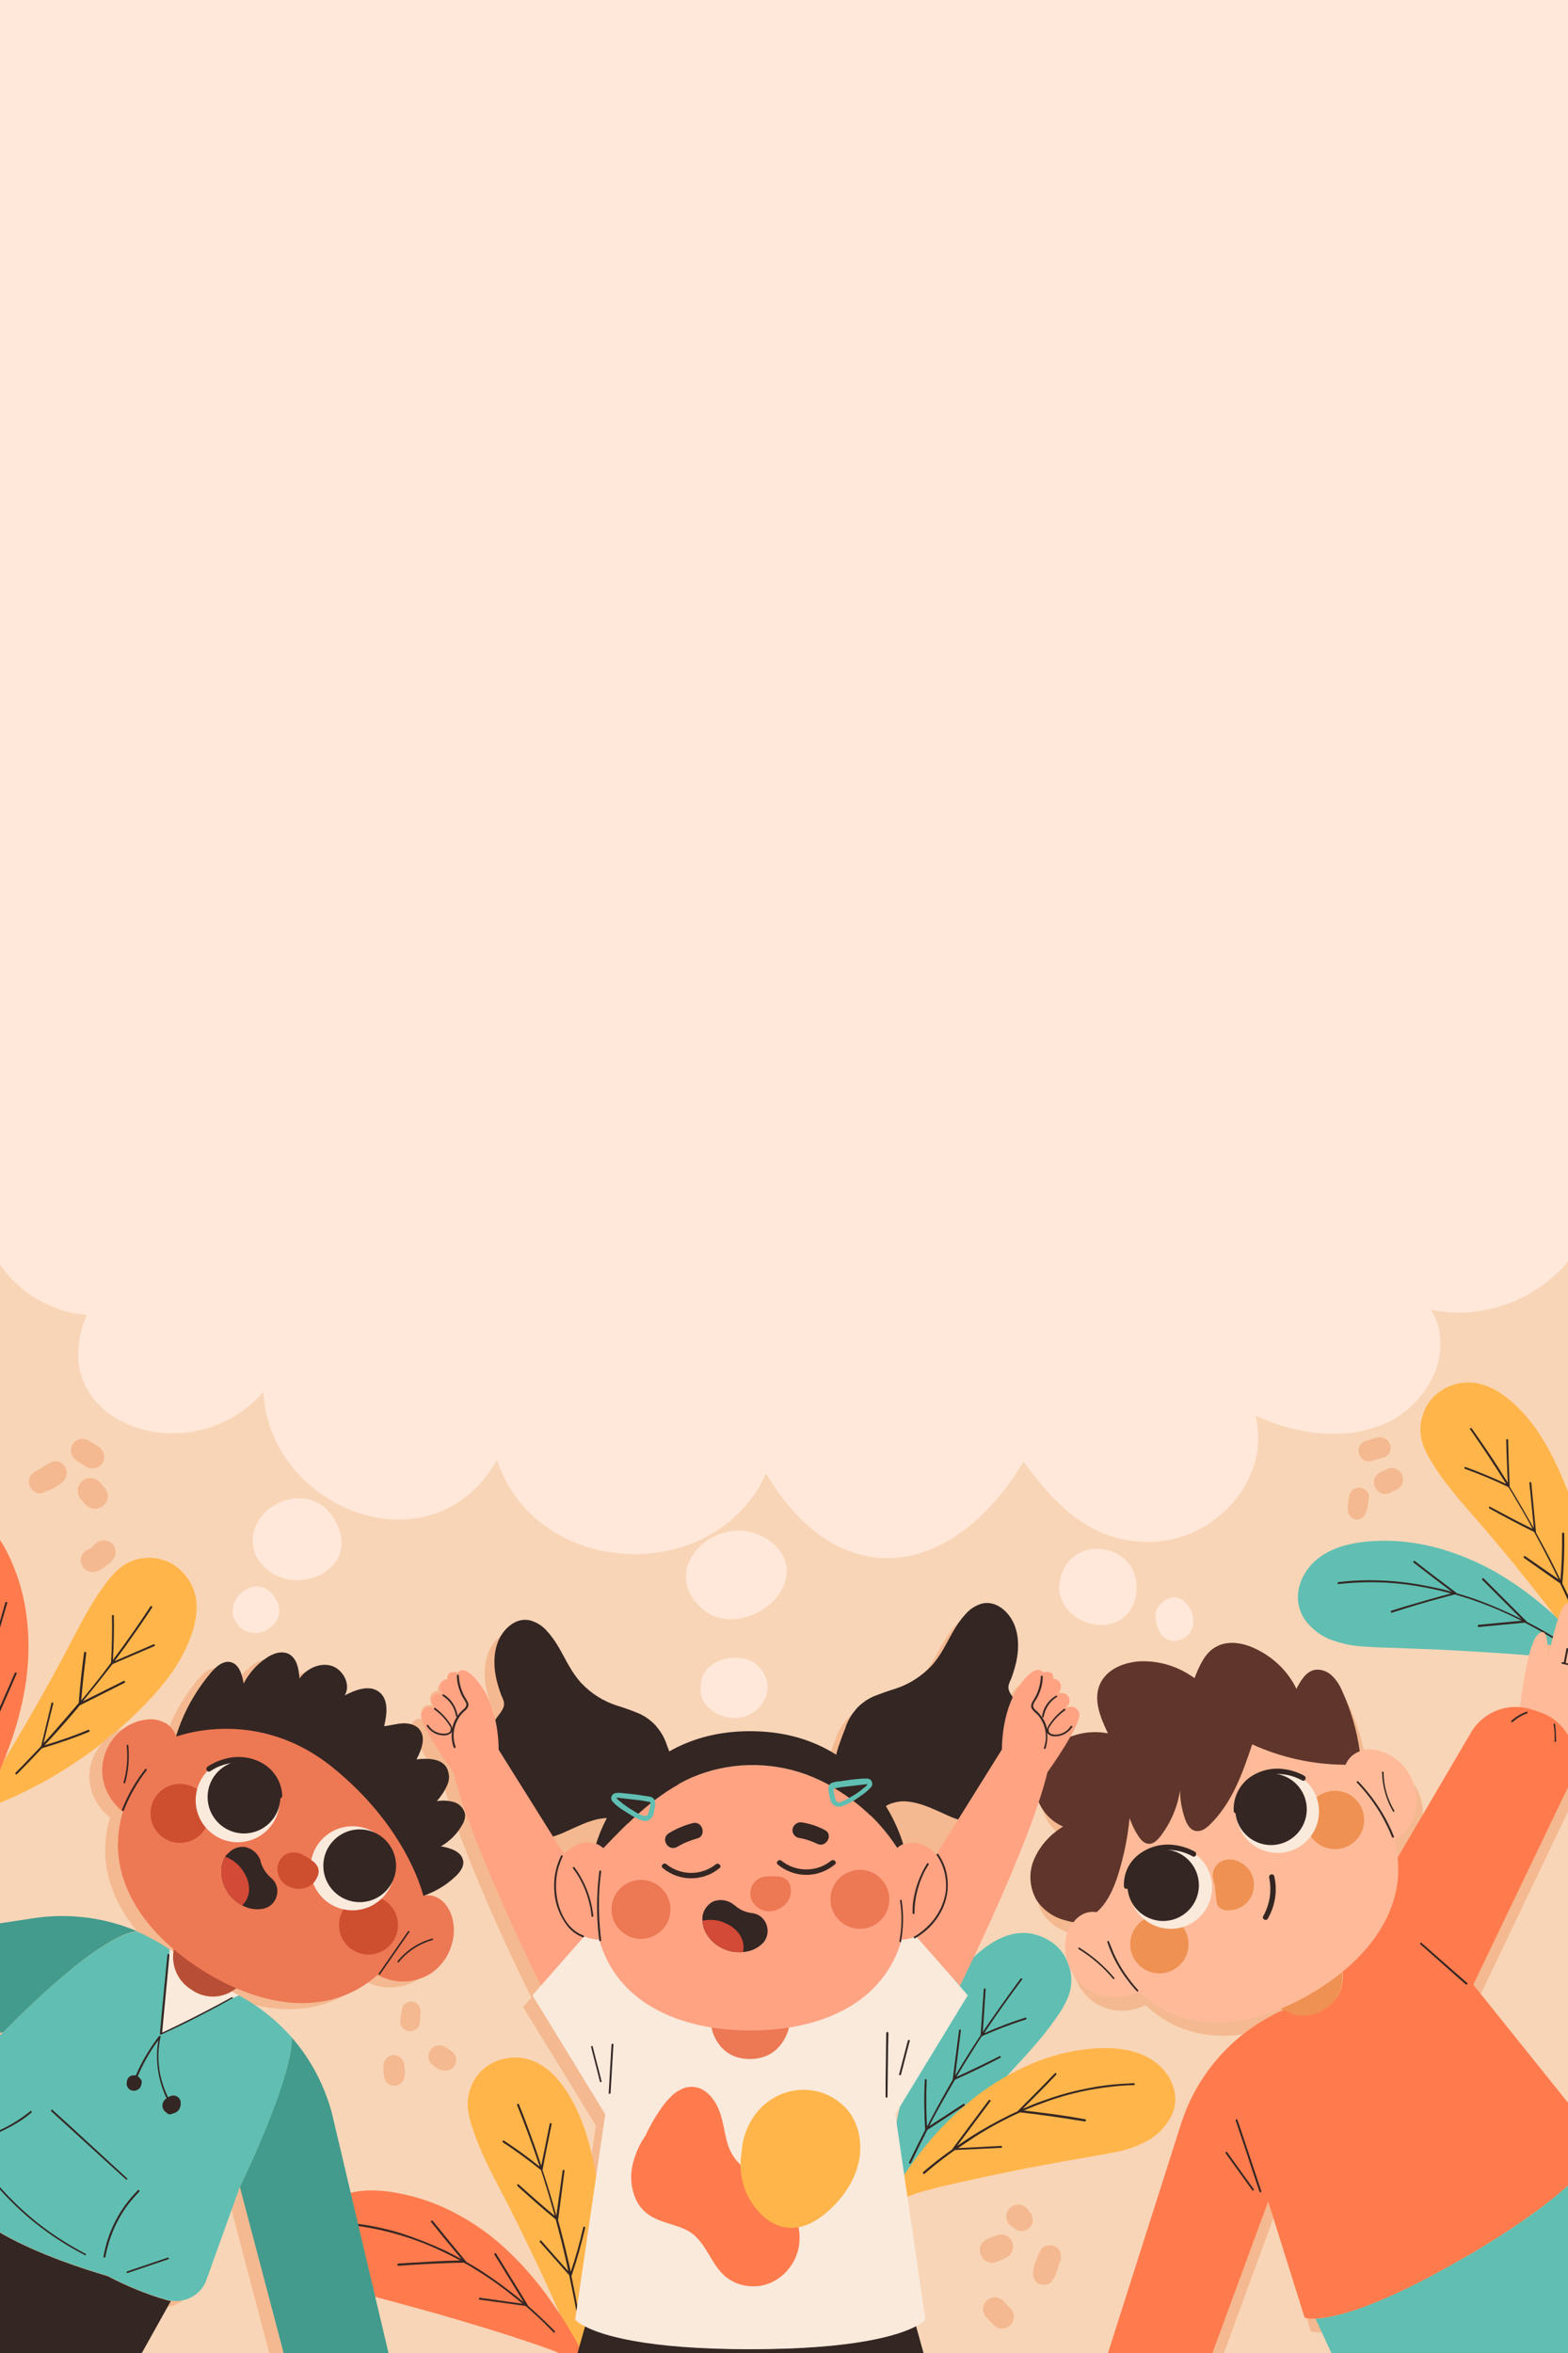 <?xml version="1.0" encoding="utf-8"?>
<!-- Generator: Adobe Illustrator 24.0.2, SVG Export Plug-In . SVG Version: 6.00 Build 0)  -->
<svg version="1.1" id="Layer_1" xmlns="http://www.w3.org/2000/svg" xmlns:xlink="http://www.w3.org/1999/xlink" x="0px" y="0px"
	 viewBox="0 0 500 750" style="enable-background:new 0 0 500 750;" xml:space="preserve">
<style type="text/css">
	.st0{fill:#F9D5B7;}
	.st1{clip-path:url(#SVGID_2_);}
	.st2{fill:#F4B990;}
	.st3{fill:#60BFB2;}
	.st4{fill:#332623;}
	.st5{fill:#FFB54A;}
	.st6{fill:#FF7B4D;}
	.st7{fill:#FFBB99;}
	.st8{fill:#EF9152;}
	.st9{fill:#F9EADC;}
	.st10{fill:#60352B;}
	.st11{fill:#ED7854;}
	.st12{fill:#FFA383;}
	.st13{fill:#D34A37;}
	.st14{fill:#B74E35;}
	.st15{fill:#429B8C;}
	.st16{fill:#CE4E30;}
	.st17{fill:#FFE8D9;}
</style>
<title>background</title>
<g id="BACKGROUND">
	<rect x="0" y="365.3" class="st0" width="500.1" height="384.7"/>
</g>
<g id="OBJECTS">
	<g>
		<defs>
			<rect id="SVGID_1_" x="0" y="365.3" width="500.1" height="384.7"/>
		</defs>
		<clipPath id="SVGID_2_">
			<use xlink:href="#SVGID_1_"  style="overflow:visible;"/>
		</clipPath>
		<g class="st1">
			<path class="st2" d="M339.9,554.2c-2.8,5.8-9,14.3-9,14.3c-5.5,23-27.9,68.1-27.9,68.1l2.6,3l-23.2,37.8L292,743
				c-0.9,0.9-1.9,1.6-3.1,2.1l5.3,18.7h-116l5.3-18.7c-1.2-0.5-2.2-1.2-3.1-2.1l9.6-65.5l-23.2-37.8l2.6-3c0,0-22.4-45.1-27.9-68.1
				c0,0-6.5-8.9-9.2-14.7c-0.9-2-1.4-3.5-1-4.3c1.1-2.3,3.1-1.8,4.1-1.4c0-0.1,0.1-0.1,0.1-0.1c-0.6-0.6-1.6-1.9-0.9-3.3
				c0.9-2,3.3-1.2,3.3-1.2s-1.3-1.8-0.6-3.2c0.4-0.9,1.3-1.4,2.2-1.5c0,0,0-1.5,0.8-2c0.8-0.3,1.6-0.3,2.5-0.2h0.1
				c0,0,2.1-3.5,7.7,4.7c2.1,3.1,3.5,6.7,4.3,10.3v-0.1c1.1-1.8,3.2-3.6,2.6-5.9c-0.2-0.6-0.4-1.2-0.7-1.7c-0.2-0.6-0.4-1.1-0.6-1.7
				c-0.4-1.2-0.7-2.3-1-3.5c-1-4.4-1-9.5,1.2-13.5c1.9-3.4,5.5-6.3,9.6-5.4c2.1,0.6,4,1.8,5.4,3.5c1.5,1.6,2.7,3.4,3.8,5.3
				c2.2,3.8,4,7.9,7.1,11.2c3.2,3.3,7.1,5.8,11.5,7.2c2.3,0.7,4.6,1.5,6.8,2.4c1.4,0.6,2.7,1.4,3.9,2.4c0.8,0.7,1.6,1.4,2.2,2.3
				c0,0,0.1,0.1,0.1,0.1c1.3,1.6,2.3,3.5,2.9,5.5l0.8,1.9c7.9-4.4,16.7-6.6,25.7-6.4c11.6,0,20.5,3.1,27.4,7.5
				c0.3-1.3,0.7-2.6,1.1-3.8c0.5-1.5,1.1-3,1.7-4.5c0.6-2,1.6-3.9,2.9-5.5c0,0,0.1-0.1,0.1-0.1c0.6-0.9,1.4-1.6,2.2-2.3
				c1.2-1,2.5-1.8,3.9-2.4c2.2-0.9,4.5-1.7,6.8-2.4c4.4-1.4,8.4-3.9,11.5-7.2c3-3.3,4.8-7.4,7.1-11.2c1.1-1.9,2.3-3.7,3.8-5.3
				c1.4-1.7,3.3-2.9,5.4-3.5c4.1-1,7.8,1.9,9.6,5.3c2.2,4.1,2.2,9.1,1.2,13.5c-0.3,1.2-0.6,2.4-1,3.5c-0.2,0.6-0.4,1.1-0.7,1.7
				c-0.3,0.6-0.5,1.1-0.7,1.7c-0.4,1.5,0.4,2.8,1.3,4c0.5-1.1,1.1-2.1,1.8-3.1c5.6-8.2,7.7-4.7,7.7-4.7c0.9-0.2,1.8-0.1,2.6,0.1
				c0.8,0.5,0.8,2,0.8,2c1,0,1.8,0.6,2.2,1.5c0.7,1.5-0.6,3.2-0.6,3.2s2.3-0.8,3.3,1.2c0.8,1.7-0.8,3.2-1.3,3.6l0,0
				c0.6-0.3,3.3-1.7,4.6,1.1C341.5,550.4,340.9,552.1,339.9,554.2z"/>
			<path class="st2" d="M405.9,535.1c-0.2,0-0.4,0.2-0.3,0.4c0,0.2,0.2,0.3,0.3,0.3c0.2,0,0.4-0.2,0.3-0.4
				C406.2,535.2,406.1,535.1,405.9,535.1z"/>
			<g>
				<path class="st2" d="M20.8,467.6c-0.8-1.3-2.6-2.3-4.1-1.7c-2,0.8-3.8,2.3-5.7,3.3c-1.5,0.9-2.2,2.8-1.5,4.5
					c0.6,1.5,2.6,2.8,4.2,2.1c2.2-0.9,4.9-1.9,6.5-3.7C21.4,470.9,21.6,469.1,20.8,467.6z"/>
				<path class="st2" d="M31.4,461.1l-3.2-2c-1.8-1-4-0.4-5.1,1.3c-1,1.8-0.4,4,1.3,5.1l3.2,2.1c1.8,1,4.1,0.4,5.2-1.4
					C33.7,464.5,33.1,462.2,31.4,461.1z"/>
				<path class="st2" d="M33.2,474l-1.5-1.7c-0.8-0.7-1.8-1.2-2.9-1.2c-2.2,0-4,1.8-4,4l0.1,1.1c0.2,0.7,0.5,1.3,1,1.8l1.5,1.7
					c0.8,0.8,1.8,1.2,2.9,1.2c1.1,0,2.1-0.4,2.9-1.2c0.8-0.8,1.2-1.8,1.2-2.9C34.3,475.8,33.9,474.8,33.2,474z"/>
				<path class="st2" d="M322.8,714.6c-0.7-1.8-2.7-2.7-4.5-2.2c-1,0.3-2,0.6-2.9,1c-1,0.3-1.8,1-2.4,1.8c-1.1,1.9-0.5,4.3,1.4,5.5
					c0.9,0.6,2,0.7,3.1,0.4c1.3-0.5,2.5-1.1,3.7-1.7C322.8,718.4,323.5,716.3,322.8,714.6z"/>
				<path class="st2" d="M329.2,707c0-0.5-0.2-0.9-0.4-1.3l-0.8-1.1c-0.7-1.2-2-1.9-3.3-1.9c-1,0-2,0.4-2.7,1.1
					c-0.7,0.7-1.1,1.7-1.1,2.7c0,1.4,0.7,2.6,1.9,3.3l1.1,0.8l0.9,0.4c0.5,0.1,1,0.2,1.4,0.1c0.3,0,0.6-0.1,0.9-0.3
					c0.4-0.1,0.8-0.4,1.2-0.8l0.6-0.7l0.4-0.9C329.3,708,329.3,707.5,329.2,707z"/>
				<path class="st2" d="M129.1,660.1l-0.2-1.8c0-0.9-0.4-1.7-1-2.3c-1.3-1.3-3.3-1.3-4.6,0c-0.6,0.6-1,1.4-1,2.3
					c-0.1,1.4,0,2.8,0.3,4.2c0.4,1.4,1.7,2.4,3.1,2.4c1.3-0.1,2.9-1,3.1-2.4C129.1,661.7,129.1,660.9,129.1,660.1z"/>
				<path class="st2" d="M145.4,655.7c-0.2-0.7-0.6-1.3-1.2-1.7l0.1,0.1l-0.2-0.2l0,0l-0.2-0.1l0,0l-0.2-0.2l0.1,0.1
					c-0.3-0.2-0.6-0.4-0.9-0.6l-0.4-0.3c-0.3-0.3-0.6-0.5-1-0.6c-0.4-0.2-0.9-0.3-1.4-0.3c-0.9,0-1.8,0.4-2.5,1
					c-0.6,0.7-1,1.6-1,2.5c0,0.9,0.3,1.8,1,2.5c0.5,0.5,1.1,0.9,1.7,1.3c0.4,0.2,0.8,0.4,1.3,0.6c0.5,0.1,1,0.2,1.5,0.2l0.9-0.1
					c0.4-0.1,0.8-0.3,1.1-0.6c0.6-0.4,1-1,1.2-1.7C145.5,657,145.5,656.3,145.4,655.7z"/>
				<path class="st2" d="M131.5,638c-1.3-0.2-3.1,0.7-3.3,2.2c-0.2,1.1-0.3,2.1-0.5,3.2c-0.2,0.8-0.1,1.7,0.3,2.5
					c0.5,0.8,1.3,1.4,2.3,1.5c1.8,0.2,3.4-1,3.6-2.8c0-0.1,0-0.2,0-0.3c0.1-1.1,0.1-2.1,0.2-3.2C134.1,639.5,133,638.2,131.5,638z"
					/>
				<path class="st2" d="M433.8,474.2c-1.6-0.2-3.1,0.7-3.5,2.3c-0.1,0.7-0.3,1.4-0.4,2.2c-0.1,0.9-0.2,1.8-0.1,2.7
					c0,1.4,1.1,2.7,2.5,2.9c1.4,0.2,2.8-0.7,3.2-2.1c0.4-0.8,0.6-1.7,0.7-2.6c0.1-0.7,0.2-1.5,0.3-2.2
					C436.8,475.7,435.2,474.4,433.8,474.2z"/>
				<path class="st2" d="M446.9,469.7c-0.5-0.8-1.3-1.4-2.2-1.7c-0.9-0.2-1.9-0.1-2.8,0.4l-2,1c-0.8,0.5-1.4,1.3-1.7,2.2
					c-0.2,0.9-0.1,1.9,0.4,2.8c0.5,0.8,1.3,1.4,2.2,1.7c0.9,0.2,1.9,0.1,2.8-0.4l2-1c0.8-0.5,1.4-1.3,1.7-2.2
					C447.5,471.6,447.4,470.6,446.9,469.7z"/>
				<path class="st2" d="M443.3,460.6c-0.5-1.8-2.4-2.8-4.1-2.4l-3.4,1c-1.8,0.4-3,2.2-2.5,4c0.4,1.8,2.2,3,4,2.5
					c0.1,0,0.2-0.1,0.3-0.1l3.4-1C442.8,464.2,443.8,462.4,443.3,460.6z"/>
				<path class="st2" d="M336.6,716.1c-1.6-0.8-4.1-0.5-4.9,1.3c-0.6,1.3-1.1,2.5-1.6,3.8c-0.6,1.4-0.8,3-0.5,4.6
					c0.4,2.4,4.1,3.4,5.6,1.5c0.6-0.6,1-1.4,1.4-2.2c0.2-0.5,0.3-1,0.5-1.5s0.4-1,0.5-1.5l0.2-0.6c0,0,0.1-0.2,0.2-0.4
					C338.6,719.4,338.4,717.1,336.6,716.1z"/>
				<path class="st2" d="M322.2,735.8l-2.3-2.4c-1.5-1.5-3.8-1.5-5.3,0c-1.5,1.5-1.5,3.8,0,5.3l0,0l2.3,2.4c1.5,1.5,3.8,1.5,5.3,0
					C323.7,739.6,323.7,737.3,322.2,735.8z"/>
				<path class="st2" d="M35.8,492c-1.5-1.4-3.8-1.4-5.3,0c-0.3,0.3-0.5,0.5-0.8,0.8l-0.3,0.3c-0.6,0.4-1.2,0.8-1.8,1.1
					c-1.8,1-2.4,3.3-1.3,5.1c1.1,1.7,3.3,2.3,5.1,1.3c1.7-0.8,3.2-1.9,4.5-3.3C37.2,495.9,37.2,493.5,35.8,492z"/>
			</g>
			<g>
				<g>
					<path class="st3" d="M297.5,642.4c-3.2,6.4-5.9,13.1-8,19.9c-2.1,6.8-3.8,13.8-4.8,20.8c-1.1,7.1-1.6,14.2-1.6,21.4
						c0,0.3,1.2,1.2,1.4,1l3.6-4.7c4.9-6.3,10-12.5,15.1-18.6c5.1-6.1,10.4-12.2,15.8-18.2c5.3-5.9,10.9-11.5,15.7-17.9
						c1.2-1.6,2.3-3.2,3.4-4.8c1-1.6,1.9-3.2,2.6-5c1.1-2.9,1.2-6,0.4-9c-0.8-2.9-2.3-5.4-4.6-7.4c-2.4-2-5.4-3.3-8.5-3.7
						c-6.9-0.8-13.1,3.4-17.9,8C304.8,629.4,300.9,635.8,297.5,642.4z"/>
					<path class="st4" d="M313.7,634.1c0-0.2,0.1-0.3,0.3-0.3s0.3,0.1,0.3,0.3c-0.3,4.5-0.6,9.1-0.9,13.6c1-1.6,2.1-3.1,3.2-4.7
						c2.9-4.2,5.8-8.2,8.8-12.3c0.3-0.3,0.8,0,0.5,0.3c-4.2,5.6-8.2,11.2-12.1,17.1c4.3-1.9,8.7-3.6,13.2-5c0.4-0.1,0.5,0.5,0.1,0.6
						c-4.8,1.5-9.4,3.3-14,5.3c-0.9,1.3-1.7,2.6-2.5,3.9c-1.9,3-3.8,6-5.6,9.1c4.6-2.1,9.2-4.3,13.7-6.6c0.2-0.1,0.4,0,0.4,0.1
						c0.1,0.2,0,0.4-0.1,0.4l0,0c-4.8,2.5-9.6,4.8-14.5,7c-2.5,4.3-5,8.7-7.3,13l-0.9,1.8l10.9-7.1c0.4-0.2,0.6,0.4,0.3,0.6
						l-11.8,7.7c-1.8,3.5-3.5,7-5.2,10.5c-0.2,0.4-0.8,0.2-0.6-0.2c1.6-3.5,3.4-6.9,5.1-10.3c0,0,0-0.1,0-0.1
						c-0.3-5.3-0.4-10.5-0.1-15.8c0-0.2,0.1-0.3,0.3-0.3s0.3,0.1,0.3,0.3c-0.2,4.9-0.2,9.9,0.1,14.8c2.2-4.2,4.4-8.3,6.7-12.3
						c0.5-0.9,1-1.7,1.5-2.6c0,0,0-0.1,0-0.1l2-15.6c0-0.4,0.7-0.4,0.6,0c-0.6,4.8-1.2,9.6-1.8,14.4c2.6-4.4,5.3-8.7,8.1-12.9
						L313.7,634.1z"/>
				</g>
				<g>
					<path class="st5" d="M281.8,703.5C281.8,703.5,281.8,703.5,281.8,703.5c-0.1,0.2-0.1,0.5,0.1,0.6c0.1,0.1,0.3,0.1,0.4,0
						c1.4-1,2.9-2,4.5-2.7c3.2-1.6,6.6-2.8,10.1-3.6c3.8-1,7.7-1.9,11.5-2.7c8.1-1.8,16.3-3.5,24.4-5c4.1-0.8,8.1-1.5,12.2-2.2
						c3.8-0.7,7.7-1.3,11.5-2.1c3.5-0.7,6.9-2,10-3.8c2.9-1.7,5.3-4.3,6.9-7.3c1.5-2.9,1.8-6.2,0.8-9.3c-0.9-3-2.7-5.6-5.2-7.6
						c-5.7-4.8-13.8-5.4-21-4.8c-6.7,0.6-13.3,2.3-19.5,5c-6.2,2.7-12.1,6.2-17.4,10.3c-6,4.7-11.5,10.1-16.3,16.1
						C290.1,690.3,285.7,696.8,281.8,703.5z"/>
					<path class="st4" d="M294.4,692.3c3-2.6,6.1-5,9.4-7.3c0-0.1,0-0.2,0-0.2l11.5-15.4c0.3-0.3,0.8,0.1,0.5,0.4l-10.6,14.2
						l0.9-0.6c4-2.8,8.2-5.3,12.6-7.6c1.9-1,3.9-2,5.9-2.9c0-0.1,0-0.1,0.1-0.2c3.9-3.9,7.8-7.8,11.6-11.8c0.3-0.3,0.8,0.1,0.5,0.4
						c-3.5,3.7-7.1,7.3-10.7,10.9c1.9-0.8,3.9-1.7,5.9-2.4c4.4-1.6,9-3,13.6-3.9c4.6-1,9.3-1.6,14.1-1.8l1.8-0.1
						c0.4,0,0.5,0.6,0.1,0.6c-4.7,0.1-9.4,0.7-14,1.5c-4.7,0.9-9.2,2.1-13.7,3.7c-2.5,0.9-4.9,1.8-7.4,2.9c5,0.6,10,1.2,14.9,2
						l4.6,0.8c0.2,0,0.3,0.2,0.3,0.4c0,0.2-0.2,0.3-0.4,0.3l0,0c-5.5-0.9-10.9-1.7-16.4-2.4c-1.4-0.2-2.8-0.3-4.2-0.5
						c-1.6,0.7-3.1,1.4-4.6,2.2c-4.4,2.2-8.6,4.7-12.7,7.5c-0.8,0.6-1.7,1.1-2.5,1.7l13.7-0.7c0.4,0,0.5,0.6,0.1,0.6l-14.8,0.7
						c-2.8,2-5.6,4.1-8.3,6.4l-1.4,1.2C294.5,693.1,294.1,692.6,294.4,692.3z"/>
				</g>
				<g>
					<path class="st5" d="M189.3,689.3c1.4,7,2.3,14.1,2.6,21.3c0.3,7.1,0,14.3-0.8,21.4c-0.8,7.1-2.2,14.1-4.1,21
						c-0.1,0.3-1.4,0.9-1.6,0.5c-0.8-1.8-1.5-3.6-2.3-5.4c-3.1-7.3-6.3-14.6-9.7-21.9s-6.9-14.5-10.5-21.7
						c-3.6-7.1-7.5-14-10.5-21.4c-0.7-1.8-1.4-3.7-2-5.6c-0.6-1.8-1-3.6-1.2-5.5c-0.3-3.1,0.4-6.1,1.9-8.8c1.5-2.6,3.7-4.6,6.4-5.9
						c2.9-1.3,6.1-1.8,9.2-1.3c6.9,1.1,11.8,6.7,15.1,12.4C185.6,674.9,187.8,682.1,189.3,689.3z"/>
					<path class="st4" d="M175.9,677.1c0-0.2-0.1-0.3-0.2-0.4s-0.3,0.1-0.4,0.2c-0.9,4.5-1.8,8.9-2.7,13.4c-0.6-1.8-1.2-3.6-1.8-5.4
						c-1.7-4.7-3.4-9.5-5.3-14.1c-0.1-0.4-0.8-0.2-0.6,0.2c2.6,6.5,5,13,7.2,19.6c-3.7-3-7.5-5.7-11.4-8.3c-0.4-0.2-0.6,0.3-0.3,0.6
						c4.2,2.7,8.2,5.7,12.1,8.8c0.5,1.5,1,3,1.4,4.4c1.1,3.4,2,6.8,3,10.2c-3.9-3.2-7.7-6.6-11.5-10c-0.3-0.3-0.7,0.2-0.4,0.5
						c4,3.6,8,7.2,12.2,10.6c1.3,4.8,2.5,9.6,3.6,14.5c0.1,0.7,0.3,1.3,0.4,2c-2.9-3.2-5.8-6.5-8.6-9.7c-0.3-0.3-0.7,0.2-0.4,0.5
						c3.1,3.5,6.2,7,9.3,10.5c0.8,3.8,1.6,7.6,2.3,11.5c0.1,0.4,0.7,0.4,0.6,0c-0.7-3.8-1.4-7.5-2.2-11.3c0,0,0-0.1,0.1-0.1
						c1.7-5,3.1-10.1,4.3-15.2c0-0.2-0.1-0.3-0.2-0.4s-0.3,0.1-0.4,0.2c-1.1,4.8-2.4,9.5-4,14.2c-1-4.6-2.1-9.1-3.3-13.7
						c-0.3-1-0.5-1.9-0.8-2.9c0,0,0.1-0.1,0.1-0.1L180,692c0.1-0.4-0.6-0.5-0.6-0.1l-2,14.4c-1.3-4.9-2.8-9.8-4.4-14.6
						C173.9,686.8,174.9,682,175.9,677.1z"/>
				</g>
				<g>
					<path class="st6" d="M188.4,755.3C188.4,755.3,188.4,755.3,188.4,755.3c0.1,0.3,0,0.5-0.2,0.6c-0.1,0.1-0.3,0-0.4,0
						c-1.3-1.2-2.8-2.2-4.3-3.1c-3.1-1.8-6.3-3.4-9.7-4.5c-3.7-1.4-7.5-2.5-11.2-3.8c-7.9-2.5-15.9-4.9-23.9-7.2
						c-4-1.1-8-2.2-12-3.3c-3.8-1-7.6-2-11.3-3.2c-3.4-1-6.7-2.6-9.6-4.6c-2.8-2-4.9-4.7-6.2-7.9c-1.2-3-1.2-6.4,0-9.4
						c1.2-2.9,3.2-5.4,5.8-7.1c6.2-4.3,14.3-4.1,21.3-2.8c6.6,1.2,13.1,3.5,19,6.7c6,3.2,11.5,7.2,16.4,11.9
						c5.6,5.3,10.5,11.2,14.8,17.6C181.3,741.5,185.1,748.3,188.4,755.3z"/>
					<path class="st4" d="M176.9,743c-2.8-2.8-5.6-5.5-8.6-8.1c0-0.1,0-0.2,0-0.2c-3.3-5.4-6.7-10.9-10.1-16.4
						c-0.2-0.3-0.8,0-0.5,0.4c3.1,5,6.2,10,9.3,15.1L166,733c-3.8-3.1-7.7-6-11.8-8.7c-1.8-1.2-3.7-2.3-5.6-3.4c0-0.1,0-0.1-0.1-0.2
						c-3.5-4.2-7-8.5-10.5-12.8c-0.3-0.3-0.8,0-0.5,0.4c3.2,4,6.4,7.9,9.7,11.8c-1.9-1-3.7-2-5.6-2.9c-4.3-2-8.7-3.7-13.2-5.2
						c-4.5-1.4-9.2-2.5-13.9-3.1l-1.8-0.2c-0.4,0-0.6,0.6-0.1,0.6c4.7,0.6,9.3,1.5,13.8,2.8c4.6,1.3,9,2.9,13.3,4.9
						c2.4,1.1,4.8,2.3,7.1,3.5c-5,0.1-10.1,0.4-15.1,0.7c-1.6,0.1-3.1,0.2-4.7,0.3c-0.2,0-0.3,0.2-0.3,0.4c0,0.1,0.1,0.2,0.3,0.3
						c5.5-0.4,11-0.7,16.6-0.9l4.3-0.1c1.5,0.8,3,1.7,4.4,2.6c4.2,2.6,8.2,5.5,12,8.6c0.8,0.6,1.6,1.3,2.3,1.9l-13.5-1.9
						c-0.4-0.1-0.6,0.6-0.1,0.6l14.6,2c2.6,2.3,5.2,4.6,7.6,7.1l1.3,1.3C176.7,743.8,177.1,743.3,176.9,743z"/>
				</g>
				<g>
					<path class="st5" d="M46.9,542.6c-5,5.2-10.3,9.9-16,14.3c-5.7,4.3-11.7,8.2-18,11.6c-6.3,3.4-12.8,6.3-19.6,8.7
						c-0.3,0.1-1.5-0.7-1.4-1c1-1.7,2.1-3.3,3.2-5c4.3-6.8,8.4-13.6,12.4-20.5s8-13.9,11.8-21c3.8-7,7.2-14.2,11.5-20.8
						c1.1-1.7,2.2-3.3,3.4-4.8c1.1-1.5,2.4-2.9,3.8-4.1c2.3-2,5.2-3.2,8.3-3.4c2.9-0.3,5.9,0.4,8.5,1.8c2.7,1.6,4.9,4,6.3,6.8
						c3.1,6.2,1.2,13.5-1.5,19.5C56.6,531.4,52,537.3,46.9,542.6z"/>
					<path class="st4" d="M49.2,524.7c0.2-0.1,0.2-0.3,0.2-0.4c-0.1-0.2-0.3-0.2-0.4-0.2l-12.5,5.4c1.1-1.5,2.2-3,3.4-4.6
						c2.9-4.1,5.8-8.2,8.6-12.5c0.2-0.3-0.3-0.7-0.5-0.4c-3.8,5.8-7.8,11.5-12,17.1c0.3-4.7,0.4-9.4,0.3-14.1c0-0.4-0.7-0.3-0.6,0.1
						c0.1,5,0,10-0.3,14.9c-0.9,1.2-1.9,2.5-2.8,3.7c-2.2,2.8-4.4,5.6-6.7,8.3c0.4-5,1-10.1,1.6-15.1c0-0.2-0.1-0.3-0.3-0.4
						s-0.3,0.1-0.4,0.3c-0.7,5.3-1.3,10.7-1.7,16c-3.2,3.8-6.5,7.6-9.8,11.3l-1.4,1.5c1-4.2,2-8.4,3.1-12.6c0.1-0.4-0.5-0.5-0.6-0.1
						l-3.3,13.7c-2.7,2.8-5.4,5.7-8.1,8.4c-0.3,0.3,0.1,0.8,0.4,0.5c2.7-2.7,5.4-5.5,8-8.3h0.1c5.1-1.5,10.1-3.2,14.9-5.2
						c0.2-0.1,0.2-0.3,0.1-0.5c-0.1-0.1-0.2-0.2-0.4-0.1c-4.6,1.9-9.2,3.5-13.9,4.9c3.2-3.4,6.3-6.9,9.4-10.5l1.9-2.3
						c0,0,0.1,0,0.1,0l14.1-7.1c0.4-0.2,0.1-0.8-0.3-0.6l-13,6.5c3.2-3.9,6.4-7.9,9.5-11.9L49.2,524.7z"/>
				</g>
				<g>
					<path class="st6" d="M-7.8,579.6L-7.8,579.6c-0.1,0.2-0.3,0.3-0.5,0.2c-0.1-0.1-0.2-0.2-0.2-0.4c0.2-1.8,0.2-3.5,0.1-5.3
						c-0.3-3.6-0.9-7.1-1.8-10.6c-1-3.8-2.2-7.6-3.3-11.4c-2.4-7.9-5-15.8-7.7-23.7c-1.3-3.9-2.7-7.8-4.1-11.7
						c-1.3-3.7-2.7-7.3-3.9-11c-1.1-3.4-1.7-7-1.7-10.5c0.1-3.4,1.1-6.7,2.9-9.6c1.8-2.7,4.5-4.6,7.7-5.3c3.1-0.6,6.2-0.4,9.1,0.7
						c7,2.6,11.5,9.4,14.5,15.9c2.8,6.1,4.6,12.7,5.3,19.4c0.8,6.7,0.6,13.5-0.4,20.3c-1.2,7.6-3.2,15-6,22.1
						C-0.5,565.9-3.9,572.9-7.8,579.6z"/>
					<path class="st4" d="M-4.3,563.1c0.7-3.9,1.3-7.8,1.7-11.8c0.1,0,0.1-0.1,0.2-0.2l7.7-17.6c0.2-0.4-0.4-0.6-0.6-0.2
						c-2.4,5.4-4.7,10.8-7.1,16.2c0-0.4,0.1-0.7,0.1-1.1c0.4-4.9,0.6-9.8,0.4-14.7c-0.1-2.2-0.2-4.4-0.4-6.6c0.1,0,0.1-0.1,0.1-0.2
						c1.4-5.3,2.9-10.6,4.5-15.9c0.1-0.4-0.5-0.6-0.6-0.2c-1.4,4.9-2.8,9.8-4.2,14.7c-0.2-2.1-0.5-4.2-0.8-6.3
						c-0.8-4.7-1.9-9.3-3.3-13.8c-1.4-4.5-3.2-8.9-5.4-13.1c-0.3-0.5-0.6-1.1-0.8-1.6c-0.2-0.4-0.8-0.1-0.6,0.3
						c2.2,4.2,4.1,8.5,5.6,12.9c1.5,4.5,2.7,9.1,3.6,13.8c0.5,2.6,0.8,5.2,1.1,7.8c-3-4-6-8-9.2-12c-1-1.2-1.9-2.4-2.9-3.6
						c-0.3-0.3-0.8,0.1-0.5,0.4c3.5,4.3,6.9,8.6,10.2,13.1c0.8,1.1,1.7,2.3,2.5,3.4c0.2,1.7,0.3,3.4,0.4,5.1
						c0.2,4.9,0.2,9.8-0.2,14.8c-0.1,1-0.2,2-0.3,3l-6.2-12.2c-0.2-0.4-0.8-0.1-0.6,0.3l6.7,13.2c-0.3,3.5-0.8,6.9-1.4,10.3
						c-0.1,0.6-0.2,1.2-0.3,1.8C-5,563.4-4.4,563.5-4.3,563.1z"/>
				</g>
				<g>
					<path class="st5" d="M496.7,467.7c3,6.5,5.5,13.2,7.4,20.1c1.9,6.9,3.3,13.9,4.2,21c0.9,7.1,1.2,14.3,0.9,21.4
						c0,0.3-1.2,1.2-1.4,0.9c-1.1-1.6-2.3-3.2-3.5-4.8c-4.7-6.4-9.6-12.8-14.5-19c-4.9-6.2-10-12.5-15.3-18.7
						c-5.1-6-10.6-11.9-15.2-18.3c-1.1-1.6-2.2-3.3-3.2-5c-1-1.6-1.8-3.3-2.4-5c-1-2.9-1-6.1-0.1-9c0.8-2.8,2.5-5.4,4.8-7.2
						c2.5-2,5.5-3.2,8.6-3.4c6.9-0.6,13,3.8,17.6,8.5C489.8,454.5,493.6,461,496.7,467.7z"/>
					<path class="st4" d="M480.9,459c0-0.2-0.1-0.3-0.3-0.3s-0.3,0.1-0.3,0.3c0.1,4.6,0.3,9.1,0.5,13.6c-1-1.6-2-3.2-3-4.8
						c-2.7-4.2-5.6-8.4-8.5-12.5c-0.2-0.3-0.8,0-0.5,0.3c4,5.7,7.8,11.5,11.5,17.4c-4.2-2-8.6-3.8-13-5.4c-0.4-0.1-0.5,0.5-0.1,0.6
						c4.7,1.7,9.3,3.6,13.8,5.8c0.8,1.3,1.6,2.6,2.4,4c1.8,3,3.6,6.1,5.3,9.3c-4.6-2.2-9-4.6-13.5-7c-0.2-0.1-0.4,0-0.4,0.1
						s0,0.4,0.1,0.4c4.7,2.6,9.4,5.1,14.3,7.5c2.4,4.4,4.7,8.8,6.9,13.3c0.3,0.6,0.6,1.2,0.9,1.8l-10.7-7.4
						c-0.3-0.2-0.6,0.3-0.3,0.6l11.5,8.1c1.7,3.5,3.3,7.1,4.9,10.7c0.2,0.4,0.8,0.2,0.6-0.2c-1.5-3.5-3.1-7-4.8-10.5
						c0,0,0-0.1,0-0.1c0.5-5.2,0.7-10.5,0.6-15.8c0-0.2-0.2-0.3-0.4-0.3c-0.1,0-0.2,0.1-0.3,0.3c0.1,4.9-0.1,9.9-0.5,14.8
						c-2-4.2-4.1-8.4-6.4-12.5c-0.5-0.9-1-1.8-1.4-2.6c0,0,0-0.1,0-0.1l-1.5-15.7c0-0.4-0.7-0.4-0.6,0l1.4,14.4
						c-2.5-4.4-5-8.8-7.7-13.2C481.2,468.9,481,463.9,480.9,459z"/>
				</g>
				<g>
					<path class="st3" d="M511.2,532.1L511.2,532.1c0.1,0.2,0.1,0.5-0.1,0.6c-0.1,0.1-0.3,0.1-0.4,0c-1.6-0.8-3.2-1.5-4.9-2.1
						c-3.4-1.1-7-1.8-10.5-2.2c-3.9-0.5-7.9-0.8-11.8-1.1c-8.3-0.6-16.6-1.1-24.9-1.5c-4.1-0.2-8.3-0.3-12.4-0.5
						c-3.9-0.1-7.8-0.2-11.7-0.5c-3.6-0.2-7.1-1-10.5-2.3c-3.2-1.3-5.9-3.5-7.9-6.2c-1.8-2.7-2.6-5.9-2.1-9.1c0.5-3.1,1.9-5.9,4-8.3
						c5-5.6,12.9-7.3,20.1-7.7c6.7-0.4,13.5,0.4,20,2.1c6.5,1.8,12.8,4.4,18.7,7.7c6.6,3.8,12.8,8.4,18.5,13.6
						C501,520.3,506.3,526,511.2,532.1z"/>
					<path class="st4" d="M497.1,522.8c-3.3-2.1-6.8-4.1-10.3-5.9c0-0.1,0-0.2-0.1-0.2l-13.6-13.6c-0.3-0.3-0.7,0.2-0.4,0.5
						l12.5,12.5l-1-0.5c-4.4-2.2-8.9-4.1-13.5-5.8c-2.1-0.7-4.2-1.4-6.3-2c0-0.1,0-0.1-0.1-0.2c-4.4-3.3-8.8-6.6-13.1-10
						c-0.3-0.3-0.8,0.2-0.4,0.5c4,3.1,8.1,6.2,12.2,9.3c-2-0.6-4.1-1.1-6.2-1.5c-4.6-1-9.3-1.7-14-2c-4.7-0.3-9.5-0.3-14.2,0.2
						l-1.8,0.2c-0.4,0-0.4,0.7,0,0.6c4.7-0.5,9.4-0.7,14.1-0.5c4.7,0.2,9.4,0.8,14.1,1.7c2.6,0.5,5.1,1.1,7.7,1.8
						c-4.9,1.3-9.7,2.7-14.5,4.1l-4.5,1.4c-0.4,0.1-0.2,0.8,0.2,0.6c5.3-1.7,10.6-3.3,15.9-4.7c1.4-0.4,2.7-0.7,4.1-1.1
						c1.6,0.5,3.3,1,4.9,1.5c4.7,1.6,9.2,3.4,13.7,5.6c0.9,0.4,1.8,0.9,2.7,1.3l-13.7,1.3c-0.4,0-0.4,0.7,0,0.7l14.7-1.4
						c3.1,1.6,6.1,3.3,9.1,5.1l1.6,1C497.1,523.6,497.4,523.1,497.1,522.8z"/>
				</g>
			</g>
			<path class="st2" d="M543.1,735.5l-98.3,57.8l-23.1-49.9c-1.2,0.1-2.5,0-3.7-0.3l-11.6-37L386.6,760l-31.9-3.6l23.8-74.6
				c5.1-16.4,17.1-29.8,32.9-36.7c-0.3-0.2-0.6-0.4-0.8-0.6c-16.5,6.8-33.2,6.2-45.3-5.4l-0.2,0.1c-2.4,1.2-5,1.7-7.6,1.7
				c-3.4,0-6.8-1.2-9.5-3.3c-3.6-3-5.9-7.3-6.1-12c-0.2-2.5,0.3-4.9,1.4-7.1c0.3-0.5,0.6-1.1,1-1.6c-0.9-0.2-1.7-0.3-2.5-0.6
				c-3.8-0.9-7.1-3.2-9.4-6.5c-2.3-4.1-2.6-9-0.6-13.3c1.9-4.2,5.1-7.7,9.1-10.1c-4.9-2.1-8.3-6.7-8.9-12
				c-0.3-5.8,2.3-11.3,7.1-14.5c4.7-3.2,10.5-4.3,16.1-3.2c-2.4-5-4.8-10.8-2.5-15.8c2.2-4.8,7.9-7,13.2-7.2
				c6.1-0.1,12,1.8,16.9,5.4c1.5-3.8,3.2-7.9,6.7-10c4.1-2.4,9.3-1.3,13.5,0.9c5.3,2.7,9.7,7,12.3,12.4c1.3-2.5,2.9-5.3,5.6-6
				c2-0.4,4.1,0.3,5.6,1.7c1.4,1.4,2.6,3.1,3.4,5c2.9,6.1,4.9,12.6,5.7,19.2c1.2-0.4,2.4-0.6,3.6-0.5c3.6,0.2,7,1.8,9.5,4.3
				c2.5,2.4,4.2,5.6,4.8,9.1c0.5,3.4-0.1,6.9-1.7,9.9c-1.2,2.3-3,4.3-5.1,5.8c0.5,1.7,0.8,3.5,1,5.3l23.5-39.9
				c3.2-5.4,9.2-8.5,15.4-8c0.5-3.9,2.7-20,5.5-23c4.5-4.8,3.3,7.8,3.2,8.7c0.2-1.1,3.7-19,6.4-18.9c2.4,0.1,0.5,11.5,0.1,14.2l0,0
				c0.5-2.5,2.9-12.7,5.9-12.7c3.2,0,0.2,13.7-0.3,15.6l0,0c0.7-1.6,4.5-10.5,7.1-11c2.9-0.5-1.2,10.4-3.2,13.9l0,0
				c0.5-0.5,4.9-5.1,6.5-4.4s-4.5,10.1-7.3,14.1c-1.4,5-4.3,9.5-8.4,12.8c2.5,4.6,2.6,10.1,0.3,14.8l-30.7,64.2l40.7,50.7
				c-0.3,1.2-0.8,2.3-1.5,3.3L543.1,735.5z"/>
			<g>
				<g>
					<path class="st7" d="M498.4,554.9c8.2-5,10.2-14,10.2-14c2.8-4,9-13.4,7.3-14.1s-6.6,4.5-6.6,4.5c2-3.4,6.2-14.5,3.3-14
						s-7.2,11.3-7.2,11.3s3.7-15.9,0.3-15.9s-6,13.2-6,13.2s2.7-14.7,0-14.8s-6.4,19-6.4,19s1.4-13.8-3.2-8.8
						c-3.2,3.4-5.6,23.8-5.6,23.8L498.4,554.9z"/>
					<path class="st8" d="M421.8,640.8c-3.8,2.5-8.8,2.5-12.6,0c-1.1-0.7-2-1.5-2.9-2.4l18.5-10.9l2.5-1.5
						C427.3,626.1,430.8,635.6,421.8,640.8z"/>
					<path class="st6" d="M469.8,632.6l40.7,50.7c-0.3,1.2-0.8,2.3-1.5,3.3c-3.1,5-12.6,15.7-41,32.4h-0.1
						c-28.4,16.7-42.4,19.8-48.3,20c-1.2,0.1-2.5,0.1-3.6-0.3l-11.6-37l-19.8,53.8l-31.9-3.6l23.8-74.6
						c5.1-16.4,17.1-29.8,32.9-36.7c3.8,2.5,8.8,2.5,12.6,0c9-5.3,5.5-14.8,5.5-14.8l-2.5,1.5l44.2-75.3c4-6.6,12-9.5,19.3-7.1
						l2.4,0.8c8.6,2.8,13.3,12.1,10.5,20.7c-0.2,0.7-0.5,1.3-0.8,2L469.8,632.6z"/>
					<path class="st3" d="M540.9,731.2L442.6,789l-23.1-49.9c5.9-0.3,19.9-3.4,48.3-20h0.1c28.4-16.7,37.9-27.4,41-32.4L540.9,731.2
						z"/>
					<path class="st4" d="M402.2,698.4l-5.9-17.7c-0.6-1.7-1.1-3.3-1.7-5c-0.1-0.1-0.2-0.2-0.4-0.2c-0.1,0.1-0.2,0.2-0.2,0.3
						c2,5.9,4,11.8,5.9,17.7c0.6,1.7,1.1,3.3,1.7,5C401.8,699,402.3,698.8,402.2,698.4z"/>
					<path class="st4" d="M399.8,697.8l-8.5-11.8c-0.2-0.3-0.7,0-0.5,0.3c2.8,3.9,5.7,7.9,8.5,11.8
						C399.5,698.4,400,698.1,399.8,697.8z"/>
					<path class="st4" d="M467.9,632.1l-11.4-10l-3.2-2.8c-0.1-0.1-0.3-0.1-0.4,0c-0.1,0.1-0.1,0.3,0,0.4l11.3,10l3.2,2.8
						c0.1,0.1,0.3,0.1,0.4,0C468,632.4,468,632.2,467.9,632.1z"/>
					<path class="st4" d="M486.8,545.6c-1.8,0.6-3.4,1.6-4.8,2.8c-0.3,0.2,0,0.7,0.3,0.5c1.4-1.2,2.9-2.2,4.7-2.8
						c0.1-0.1,0.2-0.2,0.1-0.4C487,545.6,486.9,545.6,486.8,545.6z"/>
					<path class="st4" d="M495.9,549.6c-0.1-0.3-0.6-0.3-0.5,0c0.3,1.8,0.4,3.6,0.3,5.4c0,0.3,0.5,0.3,0.5,0
						C496.2,553.2,496.1,551.4,495.9,549.6z"/>
					<path class="st4" d="M499.5,525.5c-0.3,1.6-0.6,3.1-0.9,4.7c0,0.2,0.1,0.3,0.3,0.3c0.1,0,0.2-0.1,0.3-0.2l0.9-4.7
						c0-0.2-0.1-0.3-0.3-0.3C499.6,525.3,499.5,525.4,499.5,525.5z"/>
					<path class="st4" d="M505.8,532.7c-2.4-1.4-4.9-2.4-7.6-2.9c-0.1,0-0.3,0.1-0.3,0.2c0,0.1,0.1,0.3,0.2,0.3
						c2.6,0.5,5.2,1.5,7.5,2.9C505.9,533.3,506.1,532.9,505.8,532.7z"/>
				</g>
				<g>
					<path class="st7" d="M449.9,581c-1.2,2.3-3,4.3-5.2,5.8c5.1,19.5-6.9,37-26.4,48.5s-40.6,13.5-55.2-0.5
						c-2.4,1.2-5.1,1.8-7.8,1.8c-3.4,0-6.8-1.2-9.5-3.3c-2.7-2.2-4.7-5.2-5.6-8.7c-1-3.5-0.7-7.2,0.9-10.5c0.3-0.6,0.6-1.1,1-1.6
						c0.7-1,1.7-1.8,2.7-2.4c1.4-0.8,3.1-1.1,4.7-0.8h0.1c0,0,0-0.1,0-0.1c3.4-2.9,5.3-7.2,6.6-11.4c2-6,3.2-12.2,3.8-18.4
						c0.6,2,1.5,3.8,2.7,5.6c0.8,1.3,1.9,2.5,3.4,2.6s3-1.3,3.9-2.6c3.2-4.3,5.3-9.3,6.1-14.5c0,3,0.5,6,1.5,8.9
						c0.6,1.8,1.7,3.7,3.5,4.1c1.7,0.3,3.3-0.9,4.5-2c7-6.8,10.4-16.4,13.5-25.6c9.2,4.2,19.3,6.5,29.4,6.5l0.3,0.3l0.1-0.3
						c0.6-1.4,1.6-2.6,2.9-3.5c0.5-0.3,1.1-0.6,1.6-0.8c1.2-0.4,2.4-0.6,3.6-0.5c3.6,0.2,7,1.8,9.6,4.3c2.5,2.4,4.2,5.6,4.8,9.1
						C452.1,574.5,451.5,578,449.9,581z"/>
					<circle class="st8" cx="369.7" cy="619.7" r="9.3"/>
					<circle class="st9" cx="373.3" cy="601.6" r="13.2"/>
					<circle class="st4" cx="370.9" cy="600.9" r="11.4"/>
					<circle class="st8" cx="425.7" cy="580.1" r="9.3"/>
					<circle class="st9" cx="407.4" cy="577.4" r="13.2"/>
					<circle class="st4" cx="405.3" cy="576.7" r="11.4"/>
					<path class="st4" d="M393.4,577.2c-0.2-3.9,1.5-7.7,4.5-10.2c3.3-2.6,7.5-3.7,11.6-3.1c2.2,0.3,4.4,1,6.4,2.1
						c0.9,0.5,0.3,2-0.7,1.5c-4.1-2.3-9-2.7-13.4-1c-4.3,1.7-7,5.9-6.9,10.5C395,578.1,393.4,578.3,393.4,577.2z"/>
					<path class="st4" d="M406.3,597.9c-0.2-0.4-0.7-0.6-1.1-0.4c-0.4,0.2-0.6,0.6-0.5,1c0.9,4.2,0.2,8.5-1.9,12.3
						c-0.5,0.9,1,1.7,1.5,0.7C406.7,607.3,407.4,602.5,406.3,597.9z"/>
					<path class="st4" d="M358.4,601.3c-0.2-3.9,1.5-7.7,4.6-10.1c3.3-2.6,7.5-3.7,11.6-3.1c2.2,0.3,4.4,1,6.4,2.1
						c0.9,0.5,0.3,2-0.7,1.5c-4.1-2.3-9-2.7-13.4-1c-4.3,1.7-7,5.9-6.9,10.5C360.1,602.3,358.5,602.4,358.4,601.3z"/>
					<path class="st8" d="M397,607c-1.4,1.2-3.3,1.9-5.2,1.9c-0.9,0.1-1.8-0.1-2.6-0.6c-0.8-0.6-1.3-1.5-1.3-2.5
						c-0.2-1.6-0.4-3.2-0.5-4.8c-0.3-0.8-0.5-1.6-0.6-2.4c-0.4-2.1,0.7-4.2,2.6-5.3c3.5-1.8,7.8,0.5,9.5,3.6
						C400.7,600.3,399.9,604.5,397,607z"/>
					<path class="st4" d="M362.9,634.3c-3.2-3.5-5.9-7.5-7.8-11.8c-0.5-1.2-1-2.5-1.5-3.7c-0.1-0.1-0.2-0.2-0.4-0.1
						c-0.1,0.1-0.2,0.2-0.1,0.3c1.5,4.6,3.8,8.8,6.8,12.6c0.8,1.1,1.7,2.1,2.6,3.1C362.8,635,363.1,634.5,362.9,634.3z"/>
					<path class="st4" d="M444.5,585.4c-2-5.1-4.8-9.8-8.3-14.1c-1-1.2-2-2.4-3.1-3.5c-0.3-0.3-0.6,0.2-0.4,0.4
						c3.7,3.9,6.9,8.3,9.3,13.2c0.7,1.3,1.3,2.7,1.9,4.2C444.1,585.9,444.6,585.7,444.5,585.4z"/>
					<path class="st4" d="M444.6,577.1c-2.2-3.7-3.4-7.9-3.4-12.2c0-0.3-0.6-0.3-0.5,0c0.1,4.4,1.3,8.7,3.5,12.5
						C444.3,577.7,444.8,577.4,444.6,577.1z"/>
					<path class="st4" d="M355.3,630.4c-3.2-3.8-6.9-7-11.1-9.6c-0.3-0.2-0.5,0.3-0.2,0.5c4.1,2.5,7.8,5.7,10.9,9.4
						C355.1,631,355.6,630.7,355.3,630.4z"/>
					<path class="st10" d="M433.6,558.2c-0.6,0.2-1.1,0.5-1.6,0.8c-1.3,0.8-2.3,2-2.9,3.5h-0.4c-10.2-0.1-20.2-2.3-29.4-6.5
						c-3.1,9.3-6.5,18.8-13.5,25.6c-1.2,1.2-2.8,2.3-4.5,2c-1.9-0.3-2.9-2.3-3.5-4.1c-1-2.9-1.5-5.9-1.5-8.9
						c-0.8,5.3-2.9,10.2-6.1,14.5c-1,1.3-2.3,2.7-3.9,2.6s-2.6-1.4-3.4-2.6c-1.1-1.7-2-3.6-2.7-5.6c-0.6,6.3-1.9,12.5-3.8,18.5
						c-1.4,4.2-3.3,8.5-6.6,11.4c0,0-0.1,0.1-0.1,0.1c-1.6-0.3-3.3,0-4.7,0.8c-1.1,0.6-2,1.4-2.7,2.4c-0.9-0.2-1.7-0.3-2.5-0.6
						c-3.8-0.9-7.1-3.2-9.3-6.5c-2.3-4.1-2.6-9-0.6-13.3c1.9-4.2,5.1-7.7,9.1-10.1c-4.9-2.1-8.3-6.7-8.9-12
						c-0.3-5.7,2.4-11.2,7.1-14.5c4.7-3.1,10.5-4.3,16.1-3.2c-2.4-5-4.8-10.8-2.5-15.8c2.2-4.8,7.9-7,13.2-7.2
						c6.1-0.1,12,1.8,16.9,5.4c1.5-3.8,3.2-7.9,6.7-9.9c4.1-2.4,9.3-1.3,13.5,0.9c5.3,2.7,9.7,7,12.3,12.4c1.3-2.5,2.9-5.3,5.6-6
						c2-0.4,4.1,0.3,5.6,1.7c1.5,1.4,2.6,3.1,3.4,5C430.7,545,432.7,551.5,433.6,558.2z"/>
				</g>
			</g>
			<path class="st2" d="M143.6,595c0.3,2.1-1.3,4-2.9,5.3c-2.8,2.6-6.2,4.5-9.8,5.8c1.7-0.3,3.4,0,4.9,0.9c1.6,1,2.9,2.4,3.6,4.2
				c1.5,3.4,1.6,7.2,0.5,10.7c-1,3.4-3.1,6.4-6,8.6c-2.8,2-6.3,3.1-9.8,3c-2.6,0-5.1-0.7-7.4-1.9l-0.4-0.2
				c-12.5,11-28.8,11.3-45,4.3c-0.5,0.4-1,0.7-1.5,1c0.8,0.4,1.6,0.8,2.3,1.2c14.6,7.9,25.3,21.4,29.7,37.4l19.9,84.3L89,762
				l-16.6-63l-10.6,29.5c-1.7,4.7-6.5,7.6-11.5,6.8l-21.9,39.2l-87.8-58.7l30.6-34.4c-0.9-3.7,0.2-7.6,3-10.2l22.8-21.5l-47,4.7
				L-61,623.6l67.8-10.3c15.1-2.3,30.6,1.2,43.2,9.9l1.2,0.8c0-0.3,0.1-0.6,0.1-0.8c-13.9-11.9-21.2-27.4-16.2-43.9
				c-2.1-1.6-3.8-3.7-5-6.1c-1.5-3.1-2-6.7-1.3-10.1c0.8-3.5,2.6-6.6,5.3-9c2.7-2.5,6.2-3.9,9.9-4c1.9,0,3.7,0.5,5.3,1.6
				c1.4,0.9,2.4,2.3,2.9,3.9l0.1-0.1l-0.1-0.3c2.3-7.4,6.1-14.2,11.1-20.1c1.6-1.9,3.9-3.9,6.3-3.3c2.7,0.7,3.6,4,4.1,6.8
				c1.6-3.1,4-5.8,6.9-7.9c2.2-1.6,5.1-2.7,7.5-1.5c2.6,1.4,3.2,4.8,3.4,7.8c2.3-3.2,6.6-5.2,10.3-4s6.2,6.1,4.1,9.4
				c3.5-1.8,7.9-3.5,11-1.1s2.5,7.1,1.6,10.9c2-0.2,3.9-0.8,5.9-0.8c2-0.2,4,0.5,5.4,2c2.1,2.6,0.6,6.5-1,9.5
				c3.4-0.4,7.6-0.4,9.5,2.4c1,1.8,1.2,3.9,0.3,5.8c-0.8,1.8-2,3.5-3.3,5c1.8-0.3,3.7-0.2,5.4,0.3c1.8,0.5,3.2,1.9,3.6,3.8
				c0,1.3-0.3,2.6-1.1,3.6c-1.6,2.8-3.9,5.1-6.7,6.7C139.5,590.8,143.2,591.9,143.6,595z"/>
			<g>
				<path class="st4" d="M216.5,572.3c0,3.6-1.2,7.1-3.4,10c-1,1.3-2.5,2.2-4.1,2.5c-1.9,0.1-3.7-0.4-5.3-1.4
					c-1.6-1.1-3.2-2.1-4.9-3c-1.8-0.7-3.7-1.1-5.6-0.9c-4,0.2-7.6,2-11.2,3.6c-3.2,1.5-6.7,3.1-10.4,2.9c-1.6-0.1-3.2-0.7-4.5-1.8
					c-1.2-1.1-2-2.5-2.4-4c-0.9-3.5,0.3-7,2.1-9.9c-0.8-0.2-1.6-0.5-2.4-0.9c-7.5-3.6-10.7-12.6-7.1-20.1c0.2-0.4,0.4-0.8,0.7-1.2
					c1.1-1.8,3.3-3.6,2.6-5.9c-0.2-0.6-0.4-1.2-0.7-1.7c-0.2-0.6-0.4-1.1-0.6-1.7c-0.4-1.2-0.7-2.3-1-3.5c-1-4.4-1-9.5,1.2-13.5
					c1.9-3.4,5.5-6.3,9.6-5.3c2.1,0.6,4,1.8,5.4,3.5c1.5,1.6,2.7,3.4,3.8,5.3c2.2,3.8,4,7.9,7.1,11.2c3.2,3.4,7.1,5.8,11.5,7.2
					c2.3,0.7,4.5,1.5,6.7,2.4c1.4,0.6,2.7,1.4,3.9,2.4c0.8,0.7,1.6,1.4,2.2,2.3c0,0,0.1,0.1,0.1,0.1c1.3,1.6,2.3,3.5,2.9,5.5
					c0.6,1.5,1.2,3,1.7,4.5C215.9,564.5,216.6,568.4,216.5,572.3z"/>
				<path class="st4" d="M265.8,567c0,3.6,1.2,7.1,3.4,10c1,1.3,2.5,2.2,4.1,2.5c1.9,0.1,3.7-0.4,5.3-1.4c1.6-1.1,3.2-2.1,4.9-3
					c1.8-0.7,3.7-1.1,5.6-0.9c4,0.3,7.6,2,11.2,3.6c3.2,1.5,6.7,3.1,10.4,2.9c1.6-0.1,3.2-0.7,4.5-1.8c1.2-1.1,2-2.5,2.4-4
					c0.9-3.4-0.3-7-2.1-9.9c0.8-0.2,1.6-0.5,2.4-0.9c7.5-3.6,10.7-12.6,7.1-20.1c-0.2-0.4-0.4-0.8-0.7-1.2c-1.1-1.8-3.3-3.6-2.6-5.9
					c0.2-0.6,0.4-1.2,0.7-1.7c0.2-0.6,0.4-1.1,0.6-1.7c0.4-1.2,0.7-2.3,1-3.5c1-4.4,1-9.5-1.2-13.5c-1.9-3.4-5.5-6.3-9.6-5.4
					c-2.1,0.6-4,1.8-5.4,3.5c-1.5,1.6-2.7,3.4-3.8,5.3c-2.2,3.8-4,7.9-7.1,11.2c-3.2,3.3-7.1,5.8-11.5,7.2c-2.3,0.7-4.5,1.5-6.8,2.4
					c-1.4,0.6-2.7,1.4-3.9,2.4c-0.8,0.7-1.6,1.4-2.2,2.3l-0.1,0.1c-1.3,1.6-2.3,3.5-2.9,5.5c-0.6,1.5-1.2,3-1.7,4.5
					C266.4,559.2,265.8,563.1,265.8,567z"/>
				<path class="st11" d="M251.7,646.3c0,0-1.9,10.1-12.5,10.1s-12.3-10.1-12.3-10.1H251.7z"/>
				<g>
					<path class="st12" d="M192.2,610.7L172.5,633c0,0-22.4-45.1-27.9-68.1c0,0-11.7-15.8-10.2-19s4.5-1.2,4.7-1.1
						c-0.2-0.2-2.3-1.8-1.4-3.7s3.3-1.2,3.3-1.2s-1.3-1.7-0.6-3.2c0.4-0.9,1.3-1.4,2.2-1.5c0,0,0-1.5,0.8-2c0.8-0.3,1.7-0.3,2.6-0.1
						c0,0,2.1-3.5,7.7,4.7s5.3,19.9,5.3,19.9L192.2,610.7z"/>
					<path class="st4" d="M149.1,542.4c-0.4-0.8-0.9-1.5-1.3-2.3c-0.9-1.9-1.4-3.9-1.5-6c0-0.2-0.1-0.3-0.3-0.3
						c-0.2,0-0.3,0.1-0.3,0.3c0,1.8,0.4,3.6,1.1,5.3c0.3,0.8,0.7,1.6,1.2,2.3c0.5,0.8,1.1,1.7,0.4,2.5c-0.2,0.3-0.5,0.6-0.8,0.8
						c-0.3,0.3-0.6,0.6-0.9,0.9c-0.5,0.5-0.9,1.1-1.3,1.8c-0.6,1-1,2.1-1.2,3.2c-0.1-0.6-0.4-1.2-0.8-1.7c-0.4-0.6-0.8-1.1-1.2-1.6
						c-1-1.2-2.2-2.3-3.4-3.2c-0.3-0.2-0.6,0.3-0.3,0.5c2,1.4,3.6,3.1,4.9,5.2c0.4,0.5,0.4,1.1,0.2,1.7c-0.3,0.4-0.7,0.6-1.1,0.7
						c-1,0.2-2.1,0.1-3.1-0.3c-1.1-0.4-2.1-1.2-2.8-2.3c-0.2-0.3-0.7,0-0.5,0.3c1.4,2.1,3.8,3.2,6.2,2.9c0.7-0.1,1.4-0.5,1.8-1.1
						c-0.2,1.7,0,3.4,0.6,5c0.1,0.3,0.7,0.2,0.6-0.2c-1.1-2.9-0.8-6.2,0.8-8.9c0.4-0.7,0.8-1.3,1.3-1.8c0.5-0.6,1.2-1,1.6-1.6
						C149.4,543.9,149.5,543.1,149.1,542.4z"/>
					<path class="st4" d="M141.5,540.1c-0.3-0.2-0.6,0.3-0.3,0.5c2.3,1.4,3.8,3.8,4.2,6.4c0.1,0.4,0.6,0.2,0.5-0.2
						C145.5,544.1,143.9,541.6,141.5,540.1z"/>
				</g>
				<g>
					<path class="st12" d="M334,564.9c-5.5,23-27.9,68.1-27.9,68.1l-19.7-22.4l33.1-53c0,0-0.3-11.7,5.3-19.9s7.7-4.7,7.7-4.7
						c0.9-0.2,1.8-0.1,2.6,0.1c0.8,0.5,0.8,2,0.8,2c1,0,1.8,0.6,2.2,1.5c0.7,1.5-0.6,3.2-0.6,3.2s2.3-0.8,3.3,1.2s-1.1,3.5-1.4,3.7
						c0.2-0.2,3.3-2,4.7,1.1S334,564.9,334,564.9z"/>
					<path class="st4" d="M329.1,542.7c0.4-0.8,0.9-1.5,1.3-2.3c0.9-1.9,1.4-3.9,1.5-6c0-0.2,0.1-0.3,0.3-0.3c0.2,0,0.3,0.1,0.3,0.3
						c0,1.8-0.4,3.7-1.1,5.3c-0.3,0.8-0.7,1.6-1.2,2.3c-0.5,0.8-1.1,1.7-0.5,2.5c0.2,0.3,0.5,0.6,0.8,0.8c0.3,0.3,0.6,0.6,0.9,0.9
						c0.5,0.6,0.9,1.2,1.3,1.8c0.6,1,1,2.1,1.2,3.2c0.1-0.6,0.4-1.2,0.8-1.7c0.4-0.6,0.8-1.1,1.2-1.6c1-1.2,2.2-2.3,3.4-3.2
						c0.3-0.2,0.6,0.3,0.3,0.5c-2,1.4-3.6,3.1-4.9,5.2c-0.4,0.5-0.4,1.1-0.2,1.7c0.3,0.4,0.7,0.6,1.1,0.7c1,0.2,2.1,0.1,3-0.3
						c1.1-0.4,2.1-1.2,2.8-2.3c0.2-0.3,0.7,0,0.5,0.3c-1.4,2.1-3.8,3.2-6.2,2.9c-0.7-0.1-1.4-0.5-1.8-1.1c0.2,1.7,0,3.4-0.5,5
						c-0.1,0.3-0.7,0.2-0.5-0.2c1-2.9,0.8-6.1-0.8-8.8c-0.4-0.7-0.8-1.3-1.3-1.8c-0.6-0.5-1.1-1-1.6-1.6
						C328.7,544.3,328.7,543.4,329.1,542.7z"/>
					<path class="st4" d="M336.7,540.5c0.1-0.1,0.3,0,0.4,0.1c0.1,0.1,0,0.3-0.1,0.3c-2.3,1.4-3.8,3.8-4.2,6.4
						c0,0.3-0.6,0.2-0.5-0.2C332.6,544.4,334.3,541.9,336.7,540.5z"/>
				</g>
				<g>
					<path class="st4" d="M297.3,760.1H181.3l5.3-18.7c5.4,2.8,19.2,7.3,52.7,7.3h0.1c33.5,0,47.4-4.5,52.7-7.3L297.3,760.1z"/>
					<path class="st9" d="M285.5,673.9l9.6,65.5c-0.9,0.9-1.9,1.6-3.1,2.1c-5.3,2.8-19.2,7.3-52.7,7.3h-0.1
						c-33.5,0-47.4-4.5-52.7-7.3c-1.1-0.5-2.2-1.2-3.1-2.1l9.6-65.5L169.8,636l2.6-3l19.7-22.4l0.9-1l40.4,36.6h-6.6
						c0,0,1.7,10.1,12.3,10.1s12.5-10.1,12.5-10.1h-6.6l40.4-36.6l0.9,1l19.7,22.4l2.6,3L285.5,673.9z"/>
					<path class="st4" d="M195,651.7l-0.9,15.4c0,0.4,0.5,0.4,0.6,0l0.9-15.4C195.6,651.3,195.1,651.3,195,651.7z"/>
					<path class="st4" d="M191.8,663.3c-0.9-3.7-1.9-7.3-2.8-11c-0.1-0.3-0.6-0.2-0.5,0.2c0.9,3.7,1.9,7.3,2.8,11
						c0,0.1,0.2,0.2,0.3,0.2C191.8,663.6,191.9,663.5,191.8,663.3z"/>
					<path class="st4" d="M282.6,648l-0.2,15.8l0,4.5c0,0.2,0.1,0.3,0.3,0.3c0.2,0,0.3-0.1,0.3-0.3l0.2-15.8l0.1-4.5
						c0-0.2-0.1-0.3-0.3-0.3C282.7,647.7,282.6,647.8,282.6,648z"/>
					<path class="st4" d="M289.5,650.4c-0.9,3.6-1.9,7.2-2.8,10.8c0,0.2,0.1,0.3,0.3,0.3c0.1,0,0.2-0.1,0.3-0.2
						c0.9-3.6,1.9-7.2,2.8-10.8c0-0.1,0-0.3-0.2-0.3C289.7,650.2,289.6,650.3,289.5,650.4z"/>
					<path class="st6" d="M254.8,715.7c-1,6.7-6.5,12.4-13.3,13c-3.5,0.3-6.9-0.6-9.7-2.7c-2.7-2-4.3-5-6-7.8s-3.6-5.7-6.7-7.3
						s-6.8-2.2-10-3.7c-3-1.3-5.4-3.7-6.6-6.8c-1.2-3-1.5-6.2-1-9.3c0.7-3.8,2.2-7.4,4.4-10.5c0.5-1.2,1.1-2.3,1.7-3.4
						c0.9-1.7,2-3.4,3.1-5c1-1.5,2.2-2.9,3.5-4.2c1.3-1.2,2.8-2.1,4.4-2.6c1.6-0.4,3.2-0.3,4.7,0.3c3,1.3,5,4.3,6.1,7.2
						c1.4,3.6,1.6,7.6,2.9,11.3c0.6,1.6,1.5,3.2,2.6,4.5c1,1.2,2.2,2.3,3.4,3.3c2.5,2,5.3,3.7,7.9,5.7c2.8,1.9,5.1,4.5,6.7,7.5
						C254.7,708.4,255.3,712.1,254.8,715.7z"/>
					<path class="st5" d="M274.2,687c-0.7,5.7-3.6,11-7.5,15.2s-9.1,8.2-15,7.9c-5.8-0.3-10.4-4.9-13-9.7c-2.3-4.4-3.1-9.5-2.2-14.5
						c0.3-5.2,2.4-10.1,5.9-13.8c3.5-3.7,8.4-5.9,13.5-6c5.1-0.1,9.9,1.9,13.5,5.5C273.3,675.5,274.8,681.4,274.2,687z"/>
				</g>
				<g>
					<path class="st12" d="M301.6,608c-1.3,3.3-3.6,6-6.6,7.8c-2.3,1.4-4.9,2.3-7.5,2.5c-5.6,19.8-25.1,28.9-48.2,28.9
						s-42.6-9.1-48.2-28.9c-2.7-0.2-5.4-1-7.7-2.5c-3-1.8-5.3-4.5-6.6-7.8c-1.3-3.4-1.4-7-0.5-10.5c0.9-3.6,3.1-6.7,6.1-8.7
						c1.6-1,3.4-1.6,5.3-1.5c0.8,0,1.6,0.2,2.4,0.5c0.8,0.3,1.6,0.8,2.3,1.4c8.3-8.8,17-17.6,28.1-22.5c11.6-5,24.7-5.3,36.6-1
						c11.9,4.5,22.1,12.7,29,23.4c0.6-0.5,1.2-0.9,1.9-1.2c0.8-0.3,1.7-0.5,2.6-0.6c1.9,0,3.7,0.5,5.3,1.5c3,2.1,5.2,5.2,6.1,8.7
						C303,601,302.9,604.6,301.6,608z"/>
					<circle class="st11" cx="274.2" cy="605.4" r="9.4"/>
					<circle class="st11" cx="204.4" cy="608.6" r="9.4"/>
					<g>
						<path class="st4" d="M224,612.2c0.1,1.8,0.7,3.5,1.8,5c2.5,3.5,6.8,5.4,11.1,5c0.3,0,0.6-0.1,0.9-0.1c2.1-0.3,4.1-1.3,5.6-2.9
							c1.3-1.5,1.7-3.6,1.1-5.5c-0.6-1.9-2.1-3.4-4.1-3.8l-0.4-0.1c-2.1-0.2-4-1-5.6-2.4c-0.1-0.1-0.3-0.2-0.4-0.3
							c-1.9-1.5-4.4-1.9-6.6-1c-1.8,0.9-3.1,2.7-3.4,4.7C224,611.3,224,611.7,224,612.2z"/>
						<path class="st13" d="M224,612.2c0.1,1.8,0.7,3.5,1.8,5c2.5,3.5,6.8,5.4,11.1,5c0.2-0.9,0.3-1.8,0.1-2.7c-0.5-3-3-5.4-5.7-6.5
							C229.1,611.9,226.5,611.7,224,612.2z"/>
					</g>
					<path class="st11" d="M239.7,605.7c0.8,1.6,2.2,2.8,3.9,3.3c3.7,1,8.2-1.7,8.6-5.7c0-0.5,0-1-0.1-1.4c0-1.3-0.7-2.4-1.7-3.1
						c-0.9-0.5-1.8-0.7-2.8-0.7c-1-0.1-2-0.1-3,0c-1.9,0-3.6,1-4.6,2.6C239.1,602.2,239,604.1,239.7,605.7z"/>
					<path class="st4" d="M228.3,594.2c-4.6,3.7-11.2,3.7-15.8,0c-0.8-0.7-2,0.5-1.2,1.2c5.3,4.4,12.9,4.4,18.2,0
						C230.3,594.8,229.1,593.6,228.3,594.2z"/>
					<path class="st4" d="M265,593.1c-4.6,3.7-11.2,3.7-15.8,0c-0.8-0.7-2,0.5-1.2,1.2c5.3,4.4,12.9,4.4,18.2,0
						C267.1,593.6,265.9,592.4,265,593.1z"/>
					<path class="st4" d="M220.9,581.1c-2.7,0.7-5.3,1.8-7.6,3.2c-2.8,1.7-0.3,6,2.6,4.4c2-1.2,4.2-2.1,6.4-2.7
						C225.4,585.2,224.1,580.3,220.9,581.1z"/>
					<path class="st4" d="M263,583.3c-2.2-1.2-4.7-2-7.1-2.4c-1.3-0.3-2.7,0.5-3.1,1.8c-0.4,1.3,0.4,2.7,1.8,3.1
						c2.1,0.3,4.1,1,6,1.9C263.4,589.1,265.9,584.8,263,583.3z"/>
					<path class="st4" d="M287.5,605.7c0-0.3-0.6-0.2-0.5,0.2c0.7,4.2,0.6,8.6-0.2,12.8c-0.1,0.3,0.5,0.5,0.5,0.2
						C288.1,614.5,288.2,610.1,287.5,605.7z"/>
					<path class="st4" d="M301.9,597.4c-0.4-2.3-1.4-4.5-2.7-6.4c-0.2-0.3-0.7,0-0.5,0.3c2.3,3.3,3.3,7.4,2.9,11.4
						c-0.5,3.9-2.3,7.6-5,10.5c-1.5,1.6-3.2,3-5.1,4.1c-0.1,0.1-0.2,0.3-0.1,0.4c0.1,0.1,0.3,0.2,0.4,0.1c3.5-2,6.4-4.9,8.3-8.5
						C302,605.7,302.7,601.5,301.9,597.4z"/>
					<path class="st4" d="M295.6,594c-2.3,3.7-3.8,7.8-4.4,12.1c-0.2,1.2-0.2,2.5-0.2,3.7c0,0.2,0.1,0.3,0.3,0.3
						c0.2,0,0.3-0.1,0.3-0.3c0-4.3,1-8.5,2.8-12.4c0.5-1.1,1.1-2.1,1.8-3.2C296.2,594,295.8,593.7,295.6,594z"/>
					<path class="st4" d="M186,616.9c-3.4-1.2-5.8-4.3-7.1-7.5c-1.5-3.6-1.9-7.5-1.4-11.4c0.3-2.2,1-4.3,1.9-6.2
						c0.2-0.3-0.3-0.6-0.5-0.3c-1.8,3.7-2.5,7.7-2.1,11.8c0.3,3.9,1.8,7.6,4.2,10.7c1.3,1.6,3,2.8,4.9,3.5
						C186.2,617.6,186.4,617,186,616.9z"/>
					<path class="st4" d="M185.2,598.3c-0.6-1.1-1.3-2.1-2-3.1c-0.2-0.3-0.7,0-0.5,0.3c2.6,3.4,4.4,7.4,5.3,11.5
						c0.3,1.2,0.5,2.4,0.6,3.7c0,0.3,0.6,0.4,0.6,0C188.7,606.3,187.4,602.1,185.2,598.3z"/>
					<path class="st4" d="M191.2,601.3c0.1-1.6,0.3-3.2,0.5-4.8c0-0.4-0.5-0.4-0.6,0c-0.7,5.7-0.9,11.4-0.5,17.1
						c0.1,1.6,0.3,3.2,0.5,4.9c0,0.3,0.6,0.3,0.6,0C191,612.7,190.8,607,191.2,601.3z"/>
					<path class="st4" d="M288,587.8c-0.7,0.3-1.3,0.7-1.9,1.2c-6.9-10.7-17.1-18.9-29-23.4c-11.9-4.3-25-4-36.6,1
						c-11,4.9-19.8,13.8-28.1,22.5c-0.7-0.6-1.4-1.1-2.3-1.4c0,0,9.8-35.9,49.1-35.9S288,587.8,288,587.8L288,587.8z"/>
					<path class="st3" d="M270.4,574.9c1.3-0.6,2.6-1.4,3.8-2.3c1.3-0.8,2.5-1.8,3.5-2.9c0.6-0.6,0.6-1.6,0-2.3
						c-0.3-0.3-0.8-0.5-1.2-0.5c-0.9,0-1.7,0-2.6,0.1c-0.9,0.1-1.9,0.2-2.8,0.3c-1.1,0.2-2.3,0.3-3.4,0.5h-0.1
						c-0.8,0-1.5,0.2-2.2,0.4c-1.6,0.6-1.3,2.4-1,3.8c0.2,1.2,0.5,2.8,1.7,3.5C267.6,576.4,269.2,575.5,270.4,574.9z M266.1,572.3
						c-0.1-0.6-0.2-1.1-0.3-1.7c0-0.2,0-0.3,0.1-0.5c0.9-0.2,1.8-0.4,2.7-0.5c2.4-0.3,7.7-0.9,7.7-0.9c0.1,0,0.2,0,0.3,0
						c0,0,0,0,0,0.1c-0.4,0.5-0.8,0.9-1.3,1.2c-0.5,0.4-0.9,0.8-1.4,1.1c-0.9,0.7-1.9,1.3-3,1.9c-1,0.6-2.1,1.1-3.2,1.5
						C266.5,574.6,266.3,573.2,266.1,572.3z"/>
					<path class="st3" d="M207,580.1c1.2-0.7,1.5-2.2,1.7-3.5c0.3-1.4,0.6-3.1-1-3.8c-0.7-0.2-1.5-0.3-2.2-0.4h-0.1
						c-1.1-0.2-2.2-0.4-3.4-0.5c-0.9-0.1-1.9-0.2-2.8-0.3c-0.9-0.1-1.7-0.2-2.6-0.1c-0.9,0-1.6,0.7-1.7,1.5c0,0.4,0.1,0.9,0.4,1.2
						c1,1.1,2.2,2.1,3.6,2.9c1.2,0.8,2.5,1.6,3.8,2.3C204,580,205.6,580.9,207,580.1z M205.4,578.8c-1.1-0.3-2.2-0.8-3.2-1.5
						c-1-0.6-2-1.2-2.9-1.9c-0.5-0.3-1-0.7-1.4-1.1c-0.5-0.3-0.9-0.7-1.3-1.2c0,0,0-0.1,0-0.1c0.1,0,0.2,0,0.3,0
						c0.1,0,5.3,0.6,7.7,0.9c0.9,0.2,1.8,0.3,2.7,0.5c0.1,0.1,0.1,0.3,0.1,0.5c0,0.6-0.1,1.2-0.3,1.7
						C206.9,577.6,206.7,579.1,205.4,578.8z"/>
				</g>
			</g>
			<g>
				<g>
					<path class="st14" d="M76.9,632.4c-0.9,0.9-1.9,1.7-3,2.3c-4,2.4-9,2.2-12.8-0.5c-4.2-2.5-6.5-7.3-5.8-12.2
						c0.1-1.1,0.4-2.1,0.7-3.1L76.9,632.4z"/>
					<path class="st9" d="M76.2,636c-0.8-0.4-1.5-0.8-2.3-1.2c-4,2.4-9,2.2-12.8-0.5c-4.2-2.5-6.5-7.3-5.8-12.2l-1.2-0.8
						c-0.5,8.8-2,17.9-2.5,26.6C60,644.7,67.9,639.9,76.2,636z"/>
					<path class="st3" d="M93.1,649.5L93.1,649.5c-4.8-5.5-10.6-10.1-17-13.5c-8.3,3.9-16.2,8.7-24.5,12c0.4-8.7,2-17.9,2.5-26.6
						c-3.2-2.2-6.7-4.1-10.3-5.7C31,616.4,1,647.8,1,647.8l-22.8,21.5c-2.8,2.6-3.9,6.5-3,10.2c0.4,1.5,1,2.8,2,4
						c2.1,2.5,4.4,4.9,6.8,7.2c2.4,6.5,7.4,16,17.3,21.6c11.3,6.3,25.5,10.9,33,13.1l0,0c6.1,3.2,12.4,5.8,19,7.7
						c0.4,0.1,0.7,0.2,1.1,0.2c5,0.8,9.9-2,11.5-6.8l10.6-29.5C76.6,697.1,93.3,663.1,93.1,649.5z"/>
					<path class="st15" d="M125.7,757.7l-32.6,2.4l-16.6-63c0,0,16.7-34,16.6-47.6c6,6.9,10.3,15.1,12.7,23.9L125.7,757.7z"/>
					<path class="st4" d="M54.5,733.4l-21.9,39.2L-55.3,714l30.6-34.4c0.4,1.5,1,2.8,2,4c2.1,2.5,4.3,4.9,6.7,7.2
						c2.4,6.5,7.4,16,17.3,21.6c11.3,6.3,25.5,10.9,33,13.1l0,0c6.1,3.2,12.4,5.8,19,7.7C53.7,733.3,54.1,733.4,54.5,733.4z"/>
					<path class="st15" d="M43.8,615.6C31,616.4,1,647.8,1,647.8l-47,4.7l-11-30.8l67.8-10.3C22,609.7,33.5,611.2,43.8,615.6z"/>
					<path class="st4" d="M53.5,719.6l-13,4.4c-0.3,0.1-0.1,0.6,0.2,0.5l13-4.4C54,720,53.8,719.5,53.5,719.6z"/>
					<path class="st4" d="M73.9,636.6c-5.8,3.2-11.6,6.2-17.6,9.1c-1.5,0.7-3,1.5-4.6,2.2c0.6-6.4,1.2-12.8,1.8-19.2
						c0.2-1.9,0.3-3.7,0.5-5.6c0-0.2-0.1-0.3-0.3-0.3c-0.1,0-0.2,0.1-0.3,0.2l-1.9,19.6l-0.5,5.6c0,0.2,0.1,0.3,0.3,0.3
						c0,0,0.1,0,0.1,0c6-2.7,11.9-5.7,17.7-8.8c1.6-0.9,3.3-1.8,4.9-2.7C74.4,636.9,74.2,636.4,73.9,636.6z"/>
					<path class="st4" d="M54.4,670c-3.6-6.3-4.8-13.7-3.2-20.8c0.1-0.3-0.3-0.4-0.5-0.2c-2.6,3.4-4.9,7.1-6.7,11
						c-0.5,1.1-1,2.2-1.4,3.4c-0.1,0.1,0,0.3,0.2,0.4c0.1,0.1,0.3,0,0.4-0.2c1.5-4,3.5-7.8,5.9-11.4c0.5-0.7,0.9-1.3,1.4-1.9
						c-0.9,5.2-0.4,10.6,1.4,15.6c0.5,1.5,1.2,3,2,4.3C54.1,670.5,54.6,670.3,54.4,670z"/>
					<path class="st4" d="M9.7,672.9c-3.7,3-7.8,5.4-12.2,7.1c-1.3,0.5-2.6,0.9-3.9,1.3c-0.3,0.1-0.3,0.7,0.1,0.5
						c4.6-1.3,9-3.3,13.1-6c1.2-0.8,2.3-1.6,3.3-2.5C10.3,673.1,10,672.7,9.7,672.9z"/>
					<path class="st4" d="M44,698.1c-5.8,5.8-9.6,13.1-11,21.2c-0.1,0.3,0.5,0.4,0.6,0.1c1.1-6.1,3.6-11.9,7.3-16.8
						c1.1-1.4,2.2-2.7,3.5-4C44.6,698.3,44.3,697.8,44,698.1z"/>
					<path class="st4" d="M40.5,694.3L22,677.3l-5.3-4.8c-0.3-0.3-0.6,0.2-0.3,0.5l18.5,16.9l5.3,4.8
						C40.4,694.9,40.8,694.5,40.5,694.3z"/>
					<path class="st4" d="M27.3,718.4c-5.3-2.8-10.4-6-15.1-9.7C4.8,702.8-1.6,696-7,688.3c-0.2-0.3-0.7,0-0.4,0.3
						c3.5,5,7.4,9.6,11.7,13.8c6.7,6.6,14.4,12.1,22.8,16.4C27.4,719,27.6,718.5,27.3,718.4z"/>
					<path class="st4" d="M45.2,663.6c0,0,0-0.1,0-0.2c0-0.2-0.1-0.3-0.2-0.5c0,0,0-0.1-0.1-0.1c-0.1-0.1-0.2-0.3-0.3-0.4
						c-0.1-0.1-0.1-0.2-0.2-0.2c-0.1-0.1-0.2-0.1-0.2-0.2l-0.1-0.1c-0.2-0.1-0.3-0.2-0.4-0.2c-0.2-0.1-0.4-0.1-0.6-0.2
						c-0.2,0-0.4,0-0.6,0c-0.2,0-0.3,0-0.5,0.1l-0.3,0.1c-0.2,0.1-0.3,0.2-0.4,0.2l-0.1,0.1c-0.1,0.1-0.2,0.2-0.3,0.4
						c0,0-0.1,0.1-0.1,0.1c-0.1,0.1-0.2,0.3-0.2,0.4c-0.2,0.4-0.2,0.8-0.2,1.3c0,0.1,0,0.2,0,0.3c0,0.2,0.1,0.4,0.2,0.6
						c0.1,0.2,0.2,0.4,0.3,0.5c0.1,0.1,0.2,0.2,0.3,0.3c0.1,0.1,0.2,0.1,0.3,0.2c0.1,0.1,0.2,0.1,0.3,0.2h0.1l0,0H42h0.1
						c0.1,0,0.2,0.1,0.4,0.1c0.2,0,0.3,0,0.5,0c0.2,0,0.4-0.1,0.6-0.2c0.2-0.1,0.4-0.2,0.6-0.3l0,0l0,0l0,0c0.1-0.1,0.3-0.3,0.4-0.4
						c0.1-0.2,0.3-0.4,0.3-0.6c0.1-0.2,0.2-0.4,0.2-0.7C45.2,664,45.2,663.8,45.2,663.6z"/>
					<path class="st4" d="M57.6,670.1c0-0.4-0.1-0.7-0.3-1c-0.1-0.3-0.4-0.5-0.6-0.7c-0.2-0.1-0.4-0.3-0.6-0.3
						c-0.4-0.2-0.9-0.2-1.3-0.1c-0.6,0.1-1.1,0.4-1.5,0.8c-0.1,0-0.3,0.1-0.4,0.2c-0.6,0.4-1,1.1-1.1,1.8c-0.1,0.7,0.1,1.4,0.6,2
						c0.2,0.2,0.4,0.4,0.6,0.5c0.1,0.1,0.3,0.3,0.4,0.4c0.5,0.3,1.1,0.3,1.6,0c0.5-0.1,1-0.3,1.4-0.6c0.3-0.2,0.5-0.5,0.7-0.7
						c0.1-0.2,0.2-0.4,0.3-0.6C57.6,671.1,57.7,670.6,57.6,670.1L57.6,670.1z"/>
				</g>
				<g>
					<path class="st11" d="M32.9,561.2c-0.7,3.4-0.2,7,1.3,10.1c1.2,2.4,2.9,4.5,5,6.2c-6,19.7,5.5,37.9,25,50.3s40.8,15.3,56.2,1.7
						c2.4,1.3,5.1,2,7.8,2.1c3.5,0.1,6.9-1,9.8-3c2.9-2.2,5-5.2,6-8.6c1.1-3.5,1-7.3-0.5-10.7c-0.8-1.7-2-3.2-3.6-4.2
						c-1.5-0.9-3.2-1.2-4.9-0.9c6.1-26.8-10.7-53.6-37.6-59.6c-14.4-3.3-29.5,0-41.2,8.9c-0.5-1.6-1.5-2.9-2.8-3.9
						c-1.6-1-3.4-1.6-5.3-1.6c-3.7,0.1-7.2,1.5-9.9,4C35.4,554.5,33.6,557.6,32.9,561.2z"/>
					<circle class="st16" cx="117.5" cy="613.6" r="9.4"/>
					<circle class="st9" cx="112.4" cy="595.5" r="13.4"/>
					<circle class="st4" cx="114.7" cy="594.7" r="11.6"/>
					<circle class="st16" cx="57.4" cy="578" r="9.4"/>
					<circle class="st9" cx="75.8" cy="573.8" r="13.4"/>
					<circle class="st4" cx="77.8" cy="572.8" r="11.6"/>
					<path class="st4" d="M90,572.5c-0.1-4-2.2-7.7-5.4-9.9c-3.5-2.4-7.9-3.1-12-2.2c-2.3,0.5-4.4,1.4-6.4,2.7
						c-0.9,0.6-0.1,2,0.8,1.5c3.9-2.7,8.9-3.5,13.5-2.1c4.5,1.4,7.6,5.4,7.9,10.1c0.1,0.5,0.5,0.8,0.9,0.7
						C89.7,573.1,90,572.8,90,572.5z"/>
					<g>
						<path class="st4" d="M71.8,591.8c-0.9,1.6-1.3,3.4-1.2,5.2c0.2,4.3,2.7,8.3,6.6,10.3l0.8,0.4c2,0.9,4.2,1.1,6.3,0.6
							c1.9-0.5,3.4-2,3.9-3.9c0.6-1.9,0.1-4-1.3-5.4c-0.1-0.1-0.2-0.2-0.3-0.3c-1.6-1.3-2.8-3.1-3.4-5c0-0.2-0.1-0.3-0.1-0.5
							c-0.7-2.3-2.6-4-5-4.5c-2-0.2-4,0.5-5.4,2.1C72.3,591,72.1,591.4,71.8,591.8z"/>
						<path class="st13" d="M71.8,591.8c-0.9,1.6-1.3,3.4-1.2,5.2c0.2,4.3,2.7,8.3,6.6,10.3c0.7-0.6,1.2-1.3,1.6-2.2
							c1.3-2.8,0.4-6.2-1.2-8.6C76.2,594.3,74.2,592.7,71.8,591.8z"/>
					</g>
					<path class="st16" d="M88.5,594.9c-0.2,1.8,0.3,3.6,1.5,4.9c2.6,2.9,7.8,3.1,10.3,0c0.3-0.4,0.5-0.8,0.7-1.2
						c0.7-1.1,0.8-2.4,0.3-3.6c-0.5-0.9-1.2-1.6-2-2.1c-0.8-0.6-1.7-1.2-2.6-1.6c-1.6-1-3.6-1.1-5.3-0.4
						C89.9,591.7,88.8,593.2,88.5,594.9z"/>
					<path class="st4" d="M46.3,563.9c-3.1,3.9-5.6,8.3-7.4,12.9c-0.1,0.1,0,0.3,0.2,0.4c0.1,0.1,0.3,0,0.4-0.2
						c1.8-4.6,4.3-8.9,7.3-12.8C46.9,563.9,46.5,563.6,46.3,563.9z"/>
					<path class="st4" d="M40.9,556.3c0-0.1-0.2-0.2-0.3-0.2c-0.1,0-0.2,0.1-0.2,0.3c0.4,3.9,0.1,7.9-1,11.7
						c-0.1,0.3,0.4,0.5,0.5,0.2C41,564.4,41.3,560.3,40.9,556.3z"/>
					<path class="st4" d="M130.1,615.6l-9.3,13.4c-0.2,0.3,0.2,0.6,0.4,0.3l9.3-13.4C130.8,615.7,130.4,615.3,130.1,615.6z"/>
					<path class="st4" d="M137.8,617.9c-4.3,1.2-8.2,3.7-11,7.2c-0.2,0.3,0.2,0.6,0.4,0.3c2.7-3.4,6.5-5.8,10.6-7
						C138.3,618.4,138.2,617.8,137.8,617.9z"/>
					<path class="st4" d="M144.8,598.5c-2.8,2.6-6.2,4.5-9.8,5.8c-0.7-2.7-6.3-22.7-29-41c-23.5-19-47.9-10.4-49.7-9.8l-0.1-0.3
						c2.3-7.4,6.1-14.2,11.1-20.1c1.6-1.9,3.9-3.9,6.3-3.3c2.7,0.7,3.6,4,4.1,6.8c1.6-3.1,4-5.9,6.9-7.9c2.2-1.6,5.1-2.7,7.5-1.5
						c2.6,1.4,3.2,4.8,3.4,7.8c2.3-3.2,6.6-5.2,10.3-4s6.2,6.1,4.1,9.4c3.5-1.8,7.9-3.5,11-1.1s2.5,7.1,1.6,10.9
						c2-0.2,4-0.8,5.9-0.9c1.9-0.1,4.2,0.4,5.4,2c2.1,2.6,0.6,6.5-1,9.5c3.4-0.4,7.6-0.4,9.5,2.4c1,1.8,1.2,3.9,0.3,5.8
						c-0.8,1.9-2,3.6-3.3,5.1c1.8-0.3,3.7-0.2,5.4,0.3c1.8,0.5,3.2,2,3.6,3.8c0.1,1.3-0.3,2.5-1,3.6c-1.6,2.8-3.9,5.1-6.7,6.7
						c3,0.5,6.7,1.7,7.1,4.7C148,595.2,146.4,597.1,144.8,598.5z"/>
				</g>
			</g>
			<g>
				<path class="st17" d="M502.5,398.8c-9.5,14.2-28.6,22.6-46.2,18.6c8.5,14-2,32.4-17.3,37.4c-12.7,4.4-26.9,1.9-38.7-3.6
					c5.5,21.6-15.3,43.1-38.8,40c-15.9-1.7-26.6-13.6-35.1-25.3c-22.1,36.8-58.4,43.6-82.1,3.8c-16.6,36.3-73.4,33.4-85.8-4.3
					c-20.9,36.4-72.8,15.5-74.5-21.8c-23,26.8-71.1,10.1-56.3-24.5C3,417.2-13.8,390.9-3,369.8c-25.1-36.6,28.6-71.6,60.7-43.6
					c-1.1-44.6,63.3-59.4,84.3-19.4c18-34.4,55.7-53.9,83.9-16.6c20.5-39.5,54-31.5,82.7-4.8c4.6,3.1,8.5-0.3,11.6-3.5
					c21.7-25.7,67.4-18,78,13.3c33.6-27.2,83.7,6.5,67,45.1C495.5,339.1,519.8,373.9,502.5,398.8z"/>
				<path class="st17" d="M87.9,509.7c4.8,7.2-6.3,14.9-12,8.3C69.5,510.3,82.6,499.8,87.9,509.7z"/>
				<path class="st17" d="M106.6,484.3c10.2,16.9-16,27.3-24.9,11.8C75.3,481.6,98,469.5,106.6,484.3z"/>
				<path class="st17" d="M247.1,492.5c12.4,12.3-8.5,30-21.9,21.3C206.9,499.9,231.5,478.4,247.1,492.5z"/>
				<path class="st17" d="M244.6,536.1c0.5,2.6-0.2,5.3-1.9,7.4c-1.7,2.2-4.2,3.6-6.9,4c-2.9,0.4-5.8-0.3-8.2-1.9
					c-2.4-1.6-4.6-4.3-4.1-7.2l0,0c-0.2-1.7,0.1-3.3,0.9-4.8c2.7-5.1,10.8-6.7,15.8-3.8C242.4,531.2,244,533.5,244.6,536.1z"/>
				<path class="st17" d="M362,509.7c-3.8,13.4-23.2,9.2-24.3-3.3C338.5,487.1,366.2,491,362,509.7z"/>
				<path class="st17" d="M379.2,520.7c-1.1,1.3-2.7,2.2-4.4,2.3c-1.7,0.1-3.4-0.6-4.5-2c-1.5-2.2-2.1-4.9-1.7-7.5
					c0.8-1.8,2.2-3.2,4-4c1.7-0.7,3.7-0.3,5.1,1C380.6,513,381.6,517.8,379.2,520.7z"/>
			</g>
		</g>
	</g>
	<rect x="0" class="st17" width="500" height="365.3"/>
</g>
</svg>

